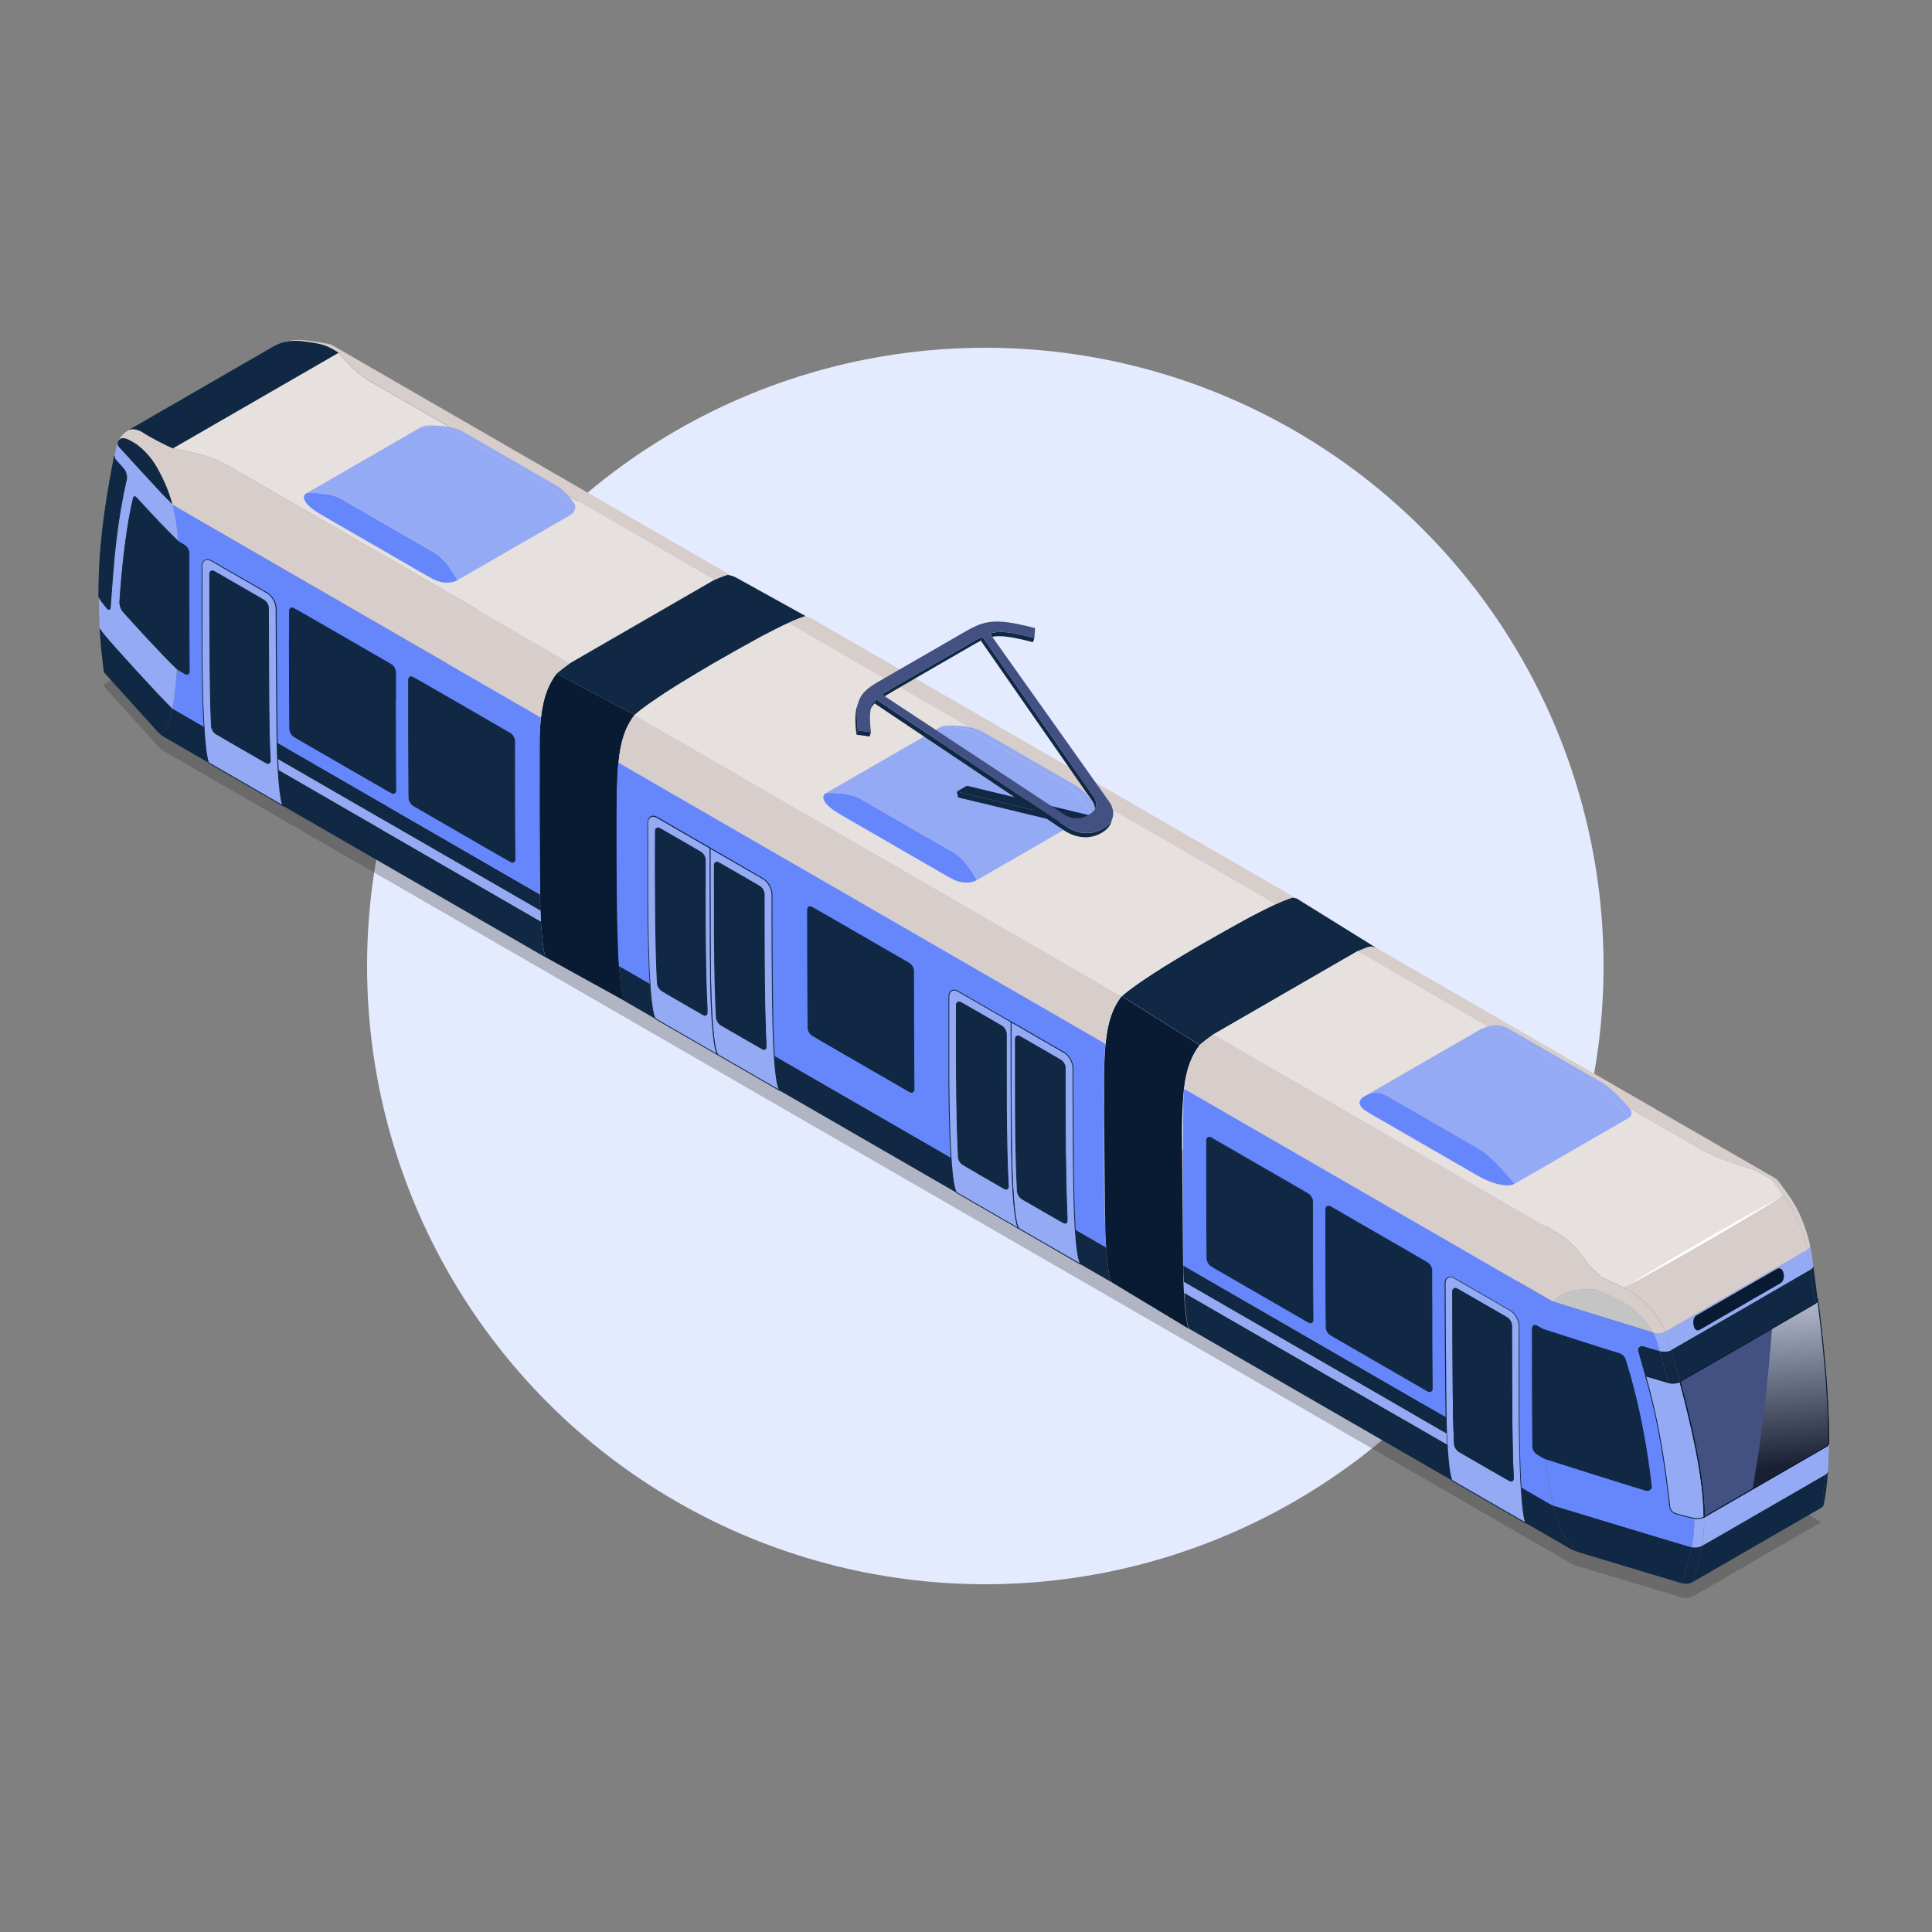 <svg width="214" height="214" viewBox="0 0 214 214" fill="none" xmlns="http://www.w3.org/2000/svg">
<rect x="0" y="0" width="214" height="214" fill="#808080" stroke="none"/>
<circle cx="109.14" cy="107" r="68.48" fill="#E5EBFF"/>
<g style="mix-blend-mode:multiply" opacity="0.3">
<path d="M201.717 168.601L201.646 168.562L27.211 66.826L20.617 70.636L20.538 70.588L13.856 74.446L11.49 75.81L11.458 75.826L11.498 75.85C11.498 75.85 11.498 75.881 11.498 75.897C11.498 75.897 11.521 76.008 11.608 76.134C11.655 76.189 17.272 82.421 17.556 82.713C17.737 82.902 17.911 83.06 18.124 83.186C19.796 84.148 21.469 85.119 23.141 86.081L169.02 170.281C170.693 171.244 172.365 172.214 174.037 173.176C174.274 173.318 174.582 173.413 174.85 173.5C175.362 173.665 186.154 176.908 186.248 176.931C186.643 177.042 187.163 177.018 187.518 176.813L201.741 168.601H201.717Z" fill="#353535"/>
</g>
<path d="M152.384 104.966C151.887 105.116 150.64 105.234 150.333 105.384C150.333 105.384 134.398 114.582 134.359 114.605C134.209 114.7 133.42 115.284 132.884 115.749L124.238 110.338C124.719 109.92 125.358 109.446 125.902 109.06C125.981 109.005 127.22 108.16 127.496 107.979C127.985 107.664 128.466 107.356 128.955 107.048C129.563 106.67 132.237 105.06 132.97 104.634C133.215 104.492 137.964 101.826 138.445 101.566C138.752 101.408 140.456 100.54 140.638 100.454C140.78 100.383 141.687 99.972 141.726 99.957C142.176 99.759 142.72 99.538 143.202 99.404L143.604 99.507L152.399 104.966H152.384Z" fill="#102844"/>
<path d="M131.661 147.176L123.165 142.049C122.992 141.812 122.913 141.481 122.85 141.142C122.605 139.864 122.503 137.986 122.439 136.598C122.4 135.738 122.266 120.553 122.282 119.441C122.29 118.66 122.313 117.879 122.353 117.082C122.479 114.637 122.755 112.255 124.23 110.346L132.876 115.757C131.409 117.666 131.125 120.009 130.998 122.415C130.959 123.204 130.935 123.977 130.927 124.75C130.912 125.846 131.038 140.834 131.069 141.686C131.117 142.901 131.251 146.048 131.653 147.192L131.661 147.176Z" fill="#091B32"/>
<path d="M79.109 64.246L63.151 73.46C56.824 69.807 31.526 55.198 25.2 51.546C23.378 50.497 21.24 50.031 19.149 49.668L37.49 39.074C38.626 40.376 39.43 41.338 41.15 42.332C47.476 45.984 72.774 60.594 79.101 64.246H79.109Z" fill="#E6E0DE"/>
<path d="M80.6 63.67C80.963 63.725 81.31 63.844 81.625 64.025L89.245 68.246C88.764 68.388 88.236 68.6 87.77 68.805C87.731 68.821 86.824 69.239 86.682 69.302C86.5 69.389 84.796 70.257 84.489 70.415C83.999 70.675 79.259 73.341 79.014 73.483C78.281 73.909 75.606 75.519 74.999 75.897C74.51 76.205 74.029 76.513 73.54 76.828C73.263 77.009 72.025 77.853 71.946 77.909C71.402 78.295 70.763 78.776 70.282 79.187L61.636 74.611C62.188 74.138 62.985 73.554 63.119 73.468C63.158 73.444 79.085 64.246 79.093 64.246C79.409 64.088 80.095 63.82 80.592 63.67H80.6Z" fill="#102844"/>
<path d="M69.233 110.89L60.429 106.031C60.027 104.895 59.893 101.731 59.845 100.532C59.814 99.68 59.688 84.701 59.703 83.596C59.735 81.608 59.806 79.124 60.342 77.246C60.642 76.213 61.068 75.361 61.652 74.611L70.297 79.187C68.814 81.111 68.538 83.501 68.42 85.923C68.381 86.72 68.365 87.501 68.349 88.282C68.333 89.394 68.467 104.579 68.507 105.439C68.57 106.827 68.672 108.705 68.917 109.983C68.98 110.33 69.059 110.661 69.233 110.89Z" fill="#091B32"/>
<path d="M30.816 85.276C40.519 90.877 50.222 96.478 59.924 102.087C59.94 102.386 59.956 102.639 59.964 102.765C60.019 103.57 60.153 105.305 60.429 106.046C50.727 100.446 41.024 94.845 31.321 89.244C31.053 88.511 30.895 86.759 30.808 85.284L30.816 85.276Z" fill="#102844"/>
<path d="M30.753 84.046C40.456 89.647 50.158 95.247 59.861 100.848C59.877 101.258 59.901 101.708 59.924 102.071C50.222 96.47 40.519 90.869 30.816 85.261C30.793 84.811 30.769 84.393 30.753 84.038V84.046Z" fill="#95AAF4"/>
<path d="M59.861 100.856C50.158 95.255 40.456 89.654 30.753 84.054C30.745 83.778 30.73 83.549 30.722 83.359C30.714 83.123 30.706 82.744 30.698 82.263C40.401 87.864 50.095 93.465 59.798 99.065H59.814C59.814 99.452 59.814 99.712 59.822 99.815C59.822 99.996 59.845 100.398 59.869 100.856H59.861Z" fill="#102844"/>
<path d="M33.624 37.82C32.544 37.654 31.439 37.765 30.493 38.262C31.534 37.71 32.757 37.552 33.908 37.702C34.745 37.804 35.573 37.938 36.417 38.096C36.527 38.12 36.63 38.151 36.733 38.207C36.874 38.285 37.009 38.356 37.143 38.435C37.143 38.435 37.143 38.435 37.151 38.435C51.815 46.9 66.472 55.364 81.136 63.828C80.986 63.741 80.813 63.686 80.615 63.654C80.166 63.788 79.637 63.994 79.211 64.183C79.18 64.199 79.148 64.215 79.117 64.23C72.79 60.578 47.492 45.969 41.166 42.316C39.446 41.322 38.634 40.36 37.505 39.059C37.364 38.972 37.222 38.885 37.087 38.798C36.449 38.396 35.739 38.136 34.989 38.009C34.539 37.931 34.09 37.867 33.632 37.804L33.624 37.82Z" fill="#D7CDCA"/>
<path d="M14.298 47.602C19.654 44.509 25.003 41.417 30.359 38.333C30.359 38.333 30.359 38.333 30.367 38.333C30.406 38.309 30.445 38.285 30.493 38.262C31.439 37.765 32.544 37.662 33.624 37.82C34.074 37.875 34.532 37.946 34.981 38.025C35.723 38.151 36.441 38.419 37.08 38.814C37.222 38.901 37.364 38.987 37.498 39.074L19.149 49.66C18.542 49.447 16.388 48.319 15.97 48.004C15.481 47.681 14.866 47.428 14.314 47.617L14.298 47.594V47.602Z" fill="#102844"/>
<path d="M23.449 63.244C23.504 63.228 23.52 63.228 23.591 63.244C23.654 63.26 23.677 63.268 23.741 63.307C25.571 64.364 27.401 65.421 29.231 66.478C29.507 66.636 29.736 67.031 29.736 67.362C29.736 67.82 29.767 79.068 29.822 81.214C29.846 82.153 29.886 83.296 29.933 84.219C29.933 84.353 29.909 84.448 29.846 84.503C29.814 84.535 29.791 84.543 29.744 84.559C29.688 84.567 29.672 84.567 29.609 84.559C29.546 84.543 29.523 84.535 29.459 84.496C23.575 81.096 23.953 81.317 23.922 81.301C23.63 81.103 23.441 80.741 23.425 80.465C23.378 79.581 23.354 78.824 23.33 77.932C23.236 74.761 23.228 64.246 23.228 63.607C23.228 63.473 23.267 63.378 23.338 63.307C23.378 63.276 23.401 63.26 23.449 63.252V63.244Z" fill="#102844"/>
<path d="M29.688 84.614C29.688 84.614 29.641 84.614 29.601 84.598C29.53 84.582 29.507 84.574 29.436 84.527L26.927 83.083C24.908 81.921 23.895 81.335 23.89 81.324C23.567 81.103 23.385 80.717 23.378 80.457C23.338 79.644 23.306 78.91 23.283 77.924C23.188 74.769 23.18 64.262 23.18 63.599C23.18 63.449 23.22 63.339 23.306 63.268C23.354 63.228 23.385 63.213 23.441 63.197C23.504 63.181 23.527 63.181 23.598 63.197C23.669 63.213 23.693 63.221 23.764 63.26L25.468 64.246C26.73 64.972 27.992 65.705 29.254 66.431C29.546 66.597 29.783 67.015 29.783 67.354C29.783 67.827 29.814 79.076 29.87 81.206C29.901 82.302 29.941 83.399 29.98 84.212C29.98 84.361 29.956 84.464 29.878 84.535C29.838 84.574 29.806 84.59 29.751 84.598C29.72 84.598 29.704 84.606 29.68 84.606L29.688 84.614ZM23.512 63.284C23.512 63.284 23.48 63.284 23.456 63.292C23.417 63.299 23.401 63.307 23.37 63.339C23.306 63.394 23.275 63.481 23.275 63.599C23.275 64.262 23.283 74.769 23.378 77.924C23.409 78.91 23.433 79.644 23.472 80.457C23.48 80.693 23.654 81.048 23.945 81.253C23.945 81.253 24.245 81.435 26.967 83.005L29.475 84.448C29.538 84.48 29.554 84.496 29.617 84.503C29.672 84.519 29.68 84.519 29.728 84.503C29.767 84.496 29.783 84.488 29.806 84.464C29.862 84.409 29.885 84.33 29.878 84.212C29.838 83.399 29.799 82.302 29.767 81.206C29.712 79.084 29.68 67.827 29.68 67.354C29.68 67.046 29.467 66.668 29.199 66.518C27.937 65.784 26.675 65.058 25.413 64.333L23.709 63.347C23.646 63.307 23.63 63.307 23.567 63.292C23.535 63.292 23.52 63.284 23.504 63.284H23.512Z" fill="#102844"/>
<path d="M14.314 47.625C14.866 47.436 15.481 47.68 15.97 48.012C16.388 48.319 18.542 49.455 19.149 49.668C21.24 50.039 23.378 50.497 25.2 51.546C31.526 55.198 56.824 69.807 63.151 73.46L63.056 73.523C62.59 73.862 62.086 74.24 61.652 74.619C60.555 76.055 60.121 77.711 59.916 79.494C21.902 57.533 19.252 56.018 19.102 55.9C19.102 55.9 19.102 55.892 19.102 55.884C19.102 55.884 19.102 55.884 19.102 55.876C18.731 54.504 18.187 53.179 17.382 51.767C16.83 50.788 16.089 49.937 15.189 49.258C15.189 49.258 15.189 49.258 15.181 49.25C14.117 48.564 13.501 48.272 13.138 48.84C13.351 48.39 13.659 47.996 14.101 47.736C14.172 47.696 14.243 47.649 14.314 47.609L14.33 47.633L14.314 47.625Z" fill="#D7CDCA"/>
<path d="M45.307 88.376C45.307 88.708 45.552 89.087 45.828 89.244C57.227 95.823 56.603 95.484 56.737 95.508C56.911 95.531 57.053 95.421 57.053 95.153C57.006 92.463 57.006 82.744 57.014 82.097C57.014 81.758 56.785 81.372 56.517 81.214C45.134 74.643 45.733 74.966 45.599 74.951C45.425 74.927 45.268 75.045 45.268 75.313C45.268 75.874 45.268 86.176 45.307 88.369V88.376ZM32.055 67.701C32.055 67.883 32.055 69.09 32.055 70.715C32.055 74.091 32.071 79.273 32.094 80.756C32.094 81.088 32.339 81.474 32.615 81.624C44.014 88.203 43.398 87.872 43.524 87.887C43.698 87.911 43.848 87.801 43.84 87.532C43.808 85.726 43.8 80.756 43.8 77.483C43.8 75.881 43.8 74.69 43.8 74.477C43.8 74.138 43.572 73.751 43.303 73.594C31.913 67.015 32.528 67.346 32.386 67.33C32.212 67.307 32.055 67.425 32.055 67.693V67.701ZM19.102 55.9C19.252 56.019 21.91 57.541 59.916 79.486C59.869 79.897 59.837 80.315 59.806 80.741C59.782 81.056 59.782 95.476 59.806 99.065H59.79C50.087 93.465 40.393 87.864 30.69 82.263C30.627 78.453 30.572 68.009 30.58 67.449C30.58 66.794 30.138 66.005 29.586 65.682C22.754 61.737 23.354 62.069 23.18 62.014C22.691 61.864 22.384 62.195 22.384 62.708C22.384 63.347 22.384 70.257 22.384 71.756C22.392 73.057 22.407 77.254 22.605 80.543C18.96 78.437 19.197 78.587 19.094 78.484C19.339 77.207 19.497 75.629 19.599 74.091C19.686 74.177 19.694 74.17 20.459 74.611C20.522 74.651 20.553 74.659 20.609 74.674C20.672 74.69 20.688 74.69 20.743 74.674C20.79 74.667 20.814 74.651 20.853 74.619C20.924 74.556 20.956 74.462 20.956 74.327C20.916 72.134 20.909 61.832 20.916 61.272C20.916 60.98 20.743 60.617 20.459 60.412C20.427 60.389 20.412 60.381 19.875 60.073C19.804 60.034 19.765 60.002 19.709 59.955C19.615 58.487 19.425 57.17 19.078 55.892L19.102 55.9Z" fill="#6687FC"/>
<path d="M17.54 81.127C17.674 81.174 17.745 81.23 17.879 81.19C18.077 81.135 18.234 80.946 18.353 80.78C18.668 80.299 18.913 79.478 19.102 78.477C19.205 78.579 18.96 78.429 22.612 80.535C22.723 82.326 22.881 83.849 23.117 84.488C21.445 83.525 19.773 82.555 18.1 81.593C17.887 81.466 17.714 81.308 17.532 81.119L17.54 81.127Z" fill="#102844"/>
<path d="M15.182 49.258C16.073 49.937 16.822 50.788 17.375 51.767C18.179 53.179 18.724 54.504 19.094 55.877C18.936 55.719 18.108 54.875 17.84 54.599C17.248 53.975 13.273 49.637 13.17 49.511C13.044 49.369 12.989 49.195 13.036 49.037C13.06 48.966 13.091 48.903 13.123 48.832C13.486 48.272 14.109 48.564 15.166 49.242C15.166 49.242 15.166 49.242 15.174 49.25L15.182 49.258Z" fill="#102844"/>
<path d="M11.095 69.634C11.261 69.894 11.513 70.21 11.719 70.454C12.776 71.724 17.256 76.662 19.102 78.484C18.913 79.486 18.668 80.299 18.353 80.788C18.242 80.962 18.076 81.151 17.879 81.198C17.745 81.237 17.674 81.182 17.54 81.135C17.256 80.835 11.64 74.611 11.592 74.556C11.505 74.43 11.482 74.32 11.482 74.32C11.34 73.105 11.222 72.269 11.095 70.549C11.072 70.186 11.048 69.815 11.024 69.445C11.024 69.508 11.048 69.571 11.095 69.634Z" fill="#102844"/>
<path d="M11.001 66.21C11.206 66.581 11.608 67.054 11.876 67.378C12.05 67.583 12.192 67.52 12.216 67.236C12.271 66.289 12.571 62.503 12.657 61.635C12.965 58.519 13.32 56.397 13.588 55.025C13.833 53.802 14.006 53.179 14.022 52.989C14.046 52.737 13.975 52.453 13.872 52.224C13.754 51.956 13.762 52.011 12.791 50.923C12.689 50.804 12.657 50.678 12.673 50.568C12.72 50.307 12.776 50.055 12.823 49.795C12.87 49.534 12.941 49.282 13.036 49.037C12.981 49.203 13.036 49.369 13.17 49.519C13.28 49.637 17.248 53.983 17.84 54.606C18.108 54.883 18.936 55.727 19.094 55.884C19.094 55.884 19.094 55.884 19.094 55.892C19.094 55.892 19.086 55.892 19.094 55.908C19.441 57.186 19.623 58.503 19.725 59.971C19.694 59.939 19.654 59.907 19.607 59.86C17.611 57.951 15.126 55.127 15 55.056C14.874 54.985 14.795 55.056 14.764 55.182C14.022 58.361 13.604 62.116 13.351 65.358C13.241 66.833 13.249 66.739 13.265 66.881C13.288 67.141 13.422 67.528 13.596 67.725C15.158 69.476 17.903 72.481 19.599 74.099C19.497 75.637 19.339 77.215 19.094 78.492C17.248 76.67 12.768 71.724 11.711 70.462C11.514 70.218 11.261 69.91 11.088 69.642C11.048 69.579 11.024 69.516 11.017 69.452H11.032C10.977 68.332 10.946 67.18 10.946 66.037C10.946 66.1 10.961 66.163 11.001 66.218V66.21Z" fill="#95AAF4"/>
<path d="M23.33 77.924C23.354 78.816 23.385 79.573 23.425 80.457C23.441 80.725 23.63 81.088 23.922 81.293C23.953 81.316 23.575 81.096 29.459 84.487C29.523 84.527 29.546 84.535 29.609 84.551C29.672 84.566 29.688 84.566 29.743 84.551C29.791 84.543 29.814 84.527 29.846 84.495C29.909 84.432 29.941 84.338 29.933 84.211C29.885 83.288 29.846 82.145 29.822 81.206C29.767 79.06 29.735 67.811 29.735 67.354C29.735 67.023 29.507 66.636 29.231 66.471C27.401 65.413 25.57 64.356 23.74 63.299C23.669 63.26 23.654 63.252 23.59 63.236C23.527 63.221 23.512 63.221 23.448 63.236C23.401 63.244 23.378 63.26 23.338 63.291C23.267 63.355 23.228 63.457 23.228 63.591C23.228 64.23 23.228 74.745 23.33 77.916V77.924ZM23.188 62.006C23.362 62.061 22.762 61.73 29.593 65.674C30.146 65.997 30.595 66.786 30.587 67.441C30.587 68.009 30.635 78.445 30.698 82.255C30.706 82.744 30.714 83.123 30.722 83.352C30.722 83.533 30.737 83.77 30.753 84.046C30.769 84.401 30.785 84.827 30.816 85.269C30.903 86.736 31.053 88.495 31.329 89.221C28.592 87.643 25.862 86.065 23.125 84.487C22.881 83.841 22.723 82.318 22.62 80.535C22.423 77.246 22.407 73.057 22.399 71.748C22.392 70.249 22.392 63.339 22.399 62.7C22.399 62.179 22.715 61.856 23.196 62.006H23.188Z" fill="#95AAF4"/>
<path d="M31.416 89.339L31.297 89.276C28.56 87.698 25.831 86.12 23.093 84.543H23.078V84.519C22.865 83.943 22.691 82.602 22.565 80.551C22.376 77.435 22.352 73.475 22.344 71.992V71.764C22.336 70.336 22.328 63.378 22.344 62.716C22.344 62.416 22.447 62.171 22.628 62.045C22.786 61.935 22.983 61.911 23.204 61.974C23.212 61.974 23.22 61.974 23.228 61.974C23.28 61.985 24.074 62.434 25.61 63.323C26.525 63.852 27.819 64.601 29.625 65.642C30.193 65.974 30.651 66.778 30.643 67.449C30.643 67.938 30.682 78.398 30.753 82.263C30.761 82.776 30.769 83.131 30.777 83.359C30.777 83.541 30.793 83.778 30.808 84.046C30.824 84.487 30.848 84.89 30.871 85.269C30.99 87.296 31.163 88.621 31.376 89.213L31.424 89.339H31.416ZM23.157 84.464C25.847 86.018 28.544 87.572 31.234 89.126C31.037 88.479 30.871 87.185 30.761 85.276C30.737 84.898 30.722 84.495 30.698 84.054C30.69 83.778 30.674 83.549 30.666 83.359C30.659 83.131 30.651 82.768 30.643 82.255C30.58 78.39 30.524 67.93 30.532 67.441C30.532 66.802 30.098 66.029 29.562 65.721C27.756 64.68 26.47 63.931 25.547 63.402C23.346 62.132 23.259 62.077 23.196 62.069C23.188 62.069 23.18 62.069 23.165 62.061C22.967 61.998 22.802 62.022 22.668 62.116C22.51 62.227 22.423 62.44 22.423 62.716C22.423 63.378 22.423 70.336 22.423 71.764V71.992C22.431 73.483 22.455 77.435 22.644 80.551C22.762 82.579 22.936 83.896 23.141 84.48L23.157 84.464ZM29.688 84.614C29.688 84.614 29.641 84.614 29.601 84.598C29.53 84.582 29.507 84.574 29.436 84.527L26.927 83.083C24.908 81.921 23.895 81.335 23.89 81.324C23.567 81.103 23.385 80.717 23.378 80.457C23.338 79.644 23.306 78.91 23.283 77.924C23.188 74.769 23.18 64.262 23.18 63.599C23.18 63.449 23.22 63.339 23.306 63.268C23.354 63.228 23.385 63.213 23.441 63.197C23.504 63.181 23.527 63.181 23.598 63.197C23.669 63.213 23.693 63.221 23.764 63.26L25.468 64.246C26.73 64.972 27.992 65.705 29.254 66.431C29.546 66.597 29.783 67.015 29.783 67.354C29.783 67.827 29.814 79.076 29.87 81.206C29.901 82.302 29.941 83.399 29.98 84.212C29.98 84.361 29.956 84.464 29.878 84.535C29.838 84.574 29.806 84.59 29.751 84.598C29.72 84.598 29.704 84.606 29.68 84.606L29.688 84.614ZM23.512 63.284C23.512 63.284 23.48 63.284 23.456 63.291C23.417 63.299 23.401 63.307 23.37 63.339C23.306 63.394 23.275 63.481 23.275 63.599C23.275 64.262 23.283 74.769 23.378 77.924C23.409 78.91 23.433 79.644 23.472 80.457C23.48 80.693 23.654 81.048 23.945 81.253C23.945 81.253 24.245 81.435 26.967 83.004L29.475 84.448C29.538 84.48 29.554 84.495 29.617 84.503C29.672 84.519 29.68 84.519 29.728 84.503C29.767 84.495 29.783 84.487 29.806 84.464C29.862 84.409 29.885 84.33 29.878 84.212C29.838 83.399 29.799 82.302 29.767 81.206C29.712 79.084 29.68 67.827 29.68 67.354C29.68 67.046 29.467 66.668 29.199 66.518C27.937 65.784 26.675 65.058 25.413 64.333L23.709 63.347C23.646 63.307 23.63 63.307 23.567 63.291C23.535 63.291 23.52 63.284 23.504 63.284H23.512Z" fill="#102844"/>
<path d="M45.599 74.958C45.733 74.974 45.134 74.651 56.517 81.222C56.785 81.38 57.021 81.766 57.014 82.105C57.006 82.744 57.006 92.471 57.053 95.16C57.053 95.429 56.911 95.539 56.737 95.516C56.603 95.5 57.219 95.831 45.828 89.252C45.552 89.094 45.315 88.708 45.307 88.384C45.268 86.192 45.26 75.889 45.268 75.329C45.268 75.061 45.425 74.943 45.599 74.966V74.958Z" fill="#102844"/>
<path d="M56.777 95.563C56.777 95.563 56.745 95.563 56.721 95.563C56.721 95.563 56.721 95.563 56.714 95.563C56.661 95.563 55.223 94.745 52.399 93.109C50.845 92.21 48.715 90.98 45.796 89.292C45.496 89.118 45.26 88.716 45.252 88.384C45.212 86.247 45.205 75.937 45.212 75.329C45.212 75.14 45.283 75.045 45.346 74.99C45.417 74.927 45.504 74.903 45.599 74.919C45.599 74.919 45.599 74.919 45.607 74.919C45.659 74.919 47.1 75.737 49.93 77.372C51.484 78.272 53.614 79.502 56.524 81.182C56.824 81.356 57.053 81.758 57.045 82.105C57.037 82.831 57.037 92.486 57.084 95.153C57.084 95.342 57.021 95.437 56.966 95.484C56.911 95.531 56.848 95.555 56.769 95.555L56.777 95.563ZM45.559 75.006C45.504 75.006 45.449 75.022 45.41 75.061C45.346 75.116 45.315 75.211 45.315 75.329C45.307 75.937 45.315 86.247 45.354 88.384C45.354 88.684 45.583 89.063 45.851 89.213C48.77 90.901 50.9 92.131 52.454 93.031C56.351 95.287 56.674 95.468 56.721 95.468C56.721 95.468 56.737 95.468 56.745 95.468C56.816 95.476 56.871 95.468 56.919 95.421C56.974 95.366 57.005 95.279 57.005 95.16C56.958 92.494 56.958 82.831 56.966 82.105C56.966 81.798 56.761 81.419 56.493 81.261C53.582 79.581 51.452 78.35 49.898 77.451C45.993 75.195 45.67 75.006 45.623 75.006C45.623 75.006 45.607 75.006 45.599 75.006C45.583 75.006 45.575 75.006 45.567 75.006H45.559Z" fill="#102844"/>
<path d="M43.84 87.532C43.84 87.793 43.698 87.911 43.524 87.887C43.39 87.872 44.005 88.203 32.615 81.624C32.347 81.466 32.102 81.088 32.094 80.756C32.071 79.273 32.055 74.099 32.055 70.715C35.967 72.971 39.872 75.227 43.785 77.491H43.793C43.793 80.756 43.8 85.734 43.832 87.54L43.84 87.532Z" fill="#102844"/>
<path d="M43.572 87.935C43.572 87.935 43.54 87.935 43.517 87.935C43.464 87.935 42.028 87.12 39.209 85.489C37.648 84.59 35.518 83.352 32.591 81.663C32.291 81.49 32.055 81.088 32.047 80.748C32.023 79.25 32.007 73.925 32.007 70.707V70.628L32.078 70.667C34.689 72.174 37.3 73.68 39.911 75.187L43.8 77.427H43.848V77.475C43.848 81.032 43.864 85.797 43.887 87.517C43.887 87.698 43.824 87.801 43.769 87.848C43.714 87.895 43.643 87.919 43.572 87.919V87.935ZM32.102 70.793C32.102 74.012 32.118 79.265 32.142 80.748C32.142 81.056 32.37 81.427 32.639 81.577C35.565 83.265 37.703 84.503 39.257 85.403C43.146 87.651 43.461 87.832 43.509 87.832C43.509 87.832 43.524 87.832 43.532 87.832C43.603 87.84 43.658 87.832 43.706 87.785C43.761 87.73 43.793 87.643 43.793 87.525C43.761 85.805 43.753 81.064 43.753 77.514L39.872 75.274C37.285 73.783 34.697 72.284 32.11 70.793H32.102Z" fill="#102844"/>
<path d="M32.394 67.338C32.528 67.354 31.921 67.023 43.311 73.602C43.58 73.759 43.808 74.146 43.808 74.485C43.808 74.698 43.808 75.889 43.808 77.49H43.8C39.888 75.234 35.983 72.978 32.071 70.714C32.071 69.089 32.071 67.882 32.071 67.701C32.071 67.433 32.228 67.315 32.402 67.338H32.394Z" fill="#102844"/>
<path d="M43.848 77.53H43.777L39.872 75.274C37.261 73.767 34.65 72.261 32.039 70.754L32.015 70.738V70.715C32.015 69.129 32.015 67.89 32.015 67.701C32.015 67.512 32.086 67.417 32.149 67.362C32.22 67.299 32.307 67.275 32.41 67.291C32.41 67.291 32.41 67.291 32.418 67.291C32.47 67.291 33.919 68.114 36.764 69.76C38.318 70.659 40.44 71.882 43.343 73.562C43.643 73.736 43.864 74.138 43.864 74.485C43.864 74.698 43.864 75.905 43.864 77.491V77.538L43.848 77.53ZM32.102 70.683C34.705 72.19 37.308 73.688 39.912 75.195L43.745 77.412C43.745 75.858 43.745 74.69 43.745 74.477C43.745 74.17 43.54 73.791 43.272 73.633C40.369 71.961 38.247 70.73 36.693 69.831C32.773 67.567 32.449 67.378 32.394 67.378C32.394 67.378 32.378 67.378 32.37 67.378C32.299 67.37 32.236 67.386 32.189 67.425C32.126 67.48 32.094 67.575 32.094 67.693C32.094 67.875 32.094 69.129 32.094 70.675L32.102 70.683Z" fill="#102844"/>
<path d="M12.665 50.56C12.649 50.678 12.681 50.804 12.784 50.923C13.754 52.019 13.746 51.964 13.864 52.224C13.967 52.453 14.038 52.737 14.014 52.989C13.99 53.179 13.817 53.802 13.58 55.025C13.328 54.741 12.484 53.794 12.287 53.565C12.192 53.455 12.152 53.329 12.168 53.218C12.326 52.343 12.492 51.459 12.665 50.56Z" fill="#102844"/>
<path d="M13.612 55.135L13.549 55.064C13.28 54.764 12.444 53.825 12.255 53.605C12.152 53.486 12.105 53.352 12.129 53.218C12.279 52.358 12.444 51.491 12.626 50.552V50.497L12.728 50.528V50.568C12.705 50.678 12.744 50.788 12.831 50.891C13.083 51.175 13.265 51.38 13.407 51.538C13.801 51.98 13.825 52.003 13.919 52.208C14.038 52.477 14.093 52.769 14.077 52.997C14.069 53.084 14.03 53.242 13.967 53.51C13.888 53.841 13.777 54.346 13.635 55.032L13.62 55.127L13.612 55.135ZM12.665 50.82C12.499 51.664 12.357 52.453 12.216 53.226C12.2 53.329 12.239 53.439 12.326 53.534C12.499 53.739 13.233 54.567 13.556 54.922C13.683 54.275 13.793 53.802 13.864 53.486C13.919 53.234 13.959 53.06 13.967 52.981C13.99 52.761 13.935 52.492 13.817 52.24C13.73 52.051 13.714 52.035 13.32 51.593C13.178 51.435 12.996 51.23 12.744 50.946C12.705 50.907 12.681 50.859 12.657 50.812L12.665 50.82Z" fill="#102844"/>
<path d="M20.924 61.272C20.924 60.98 20.751 60.617 20.467 60.412C20.435 60.389 20.419 60.381 19.883 60.073C19.812 60.034 19.773 60.002 19.717 59.955C19.686 59.923 19.646 59.892 19.599 59.844C17.603 57.935 15.118 55.111 14.992 55.04C14.866 54.969 14.787 55.04 14.755 55.167C14.014 58.346 13.596 62.1 13.343 65.343C13.233 66.818 13.241 66.723 13.257 66.865C13.28 67.125 13.414 67.512 13.588 67.709C15.15 69.46 17.895 72.466 19.591 74.083C19.678 74.17 19.686 74.162 20.451 74.603C20.514 74.643 20.546 74.651 20.601 74.667C20.664 74.682 20.68 74.682 20.735 74.667C20.782 74.659 20.806 74.643 20.845 74.611C20.916 74.548 20.948 74.454 20.948 74.32C20.908 72.127 20.901 61.824 20.908 61.264L20.924 61.272Z" fill="#102844"/>
<path d="M20.695 74.73C20.695 74.73 20.648 74.73 20.617 74.722C20.553 74.706 20.514 74.69 20.451 74.651L20.104 74.446C19.678 74.201 19.662 74.193 19.583 74.122C17.682 72.3 14.503 68.782 13.58 67.74C13.391 67.528 13.257 67.133 13.233 66.873V66.841C13.217 66.739 13.217 66.707 13.32 65.343C13.635 61.24 14.109 57.817 14.732 55.159C14.756 55.064 14.795 55.001 14.858 54.977C14.898 54.961 14.961 54.953 15.04 55.001C15.087 55.025 15.3 55.261 15.82 55.829C16.751 56.839 18.305 58.527 19.646 59.813L19.678 59.844C19.678 59.844 19.741 59.9 19.765 59.923C19.812 59.971 19.851 60.002 19.922 60.041C20.459 60.349 20.475 60.357 20.506 60.381C20.782 60.578 20.987 60.957 20.98 61.28C20.972 61.895 20.98 72.229 21.019 74.327C21.019 74.477 20.98 74.588 20.901 74.659C20.861 74.698 20.83 74.714 20.774 74.722C20.743 74.722 20.719 74.73 20.703 74.73H20.695ZM14.913 55.064C14.913 55.064 14.898 55.064 14.89 55.064C14.858 55.08 14.834 55.119 14.819 55.182C14.195 57.833 13.722 61.256 13.407 65.358C13.304 66.707 13.304 66.739 13.312 66.841V66.873C13.336 67.117 13.462 67.488 13.635 67.685C14.558 68.719 17.737 72.245 19.638 74.059C19.709 74.122 19.725 74.13 20.143 74.375L20.498 74.58C20.553 74.611 20.585 74.627 20.64 74.635C20.695 74.651 20.711 74.643 20.759 74.635C20.798 74.627 20.814 74.619 20.845 74.588C20.909 74.532 20.932 74.454 20.932 74.327C20.893 72.221 20.885 61.887 20.893 61.272C20.893 60.98 20.711 60.633 20.459 60.452C20.427 60.428 20.412 60.42 19.883 60.112C19.812 60.073 19.765 60.034 19.709 59.986C19.686 59.963 19.654 59.939 19.623 59.907L19.591 59.876C18.242 58.582 16.688 56.894 15.757 55.892C15.355 55.458 15.04 55.111 14.992 55.08C14.969 55.064 14.945 55.056 14.921 55.056L14.913 55.064Z" fill="#102844"/>
<path d="M12.176 53.226C12.16 53.337 12.2 53.463 12.294 53.573C12.492 53.794 13.328 54.748 13.588 55.032C13.32 56.405 12.965 58.527 12.657 61.643C12.571 62.511 12.279 66.297 12.216 67.244C12.2 67.52 12.05 67.583 11.876 67.386C11.6 67.062 11.206 66.589 11.001 66.218C10.969 66.155 10.946 66.1 10.946 66.037C10.946 65.272 10.961 64.506 10.985 63.765C11.111 60.081 11.561 56.721 12.168 53.242L12.176 53.226Z" fill="#102844"/>
<path d="M12.058 67.543C12.002 67.543 11.924 67.512 11.837 67.409C11.513 67.023 11.151 66.589 10.953 66.234C10.914 66.163 10.898 66.1 10.898 66.029C10.898 65.279 10.914 64.514 10.938 63.757C11.048 60.475 11.419 57.233 12.129 53.226L12.223 53.242C12.208 53.344 12.247 53.463 12.334 53.557C12.523 53.778 13.359 54.717 13.627 55.017L13.643 55.032V55.056C13.273 56.918 12.957 59.142 12.705 61.659C12.618 62.542 12.326 66.329 12.263 67.251C12.255 67.409 12.2 67.52 12.113 67.543C12.097 67.543 12.081 67.543 12.066 67.543H12.058ZM12.176 53.486C11.498 57.375 11.143 60.546 11.032 63.749C11.009 64.506 10.993 65.272 10.993 66.013C10.993 66.068 11.009 66.124 11.04 66.179C11.237 66.526 11.592 66.96 11.916 67.338C11.979 67.417 12.042 67.449 12.081 67.441C12.129 67.425 12.16 67.346 12.168 67.228C12.223 66.305 12.515 62.511 12.61 61.627C12.862 59.111 13.17 56.894 13.541 55.032C13.257 54.717 12.452 53.81 12.263 53.589C12.231 53.549 12.208 53.51 12.184 53.471L12.176 53.486Z" fill="#102844"/>
<path d="M202.561 159.806C202.561 160.137 202.561 160.468 202.561 160.8C202.546 161.604 202.522 162.314 202.483 162.961C202.467 163.127 202.348 163.269 202.167 163.371C202.214 162.653 202.238 161.864 202.246 160.965C202.246 160.729 202.246 160.484 202.246 160.239C202.443 160.121 202.404 160.129 202.435 160.097C202.506 160.019 202.554 159.916 202.554 159.813L202.561 159.806Z" fill="#95AAF4"/>
<path d="M202.254 160.239C202.254 160.484 202.254 160.721 202.254 160.965C202.246 161.864 202.214 162.661 202.175 163.371C191.644 169.453 189.183 170.889 188.536 171.244C188.662 170.439 188.733 169.619 188.757 168.759C188.757 168.522 188.765 168.278 188.765 168.041C199.374 161.92 201.709 160.579 202.262 160.239H202.254Z" fill="#95AAF4"/>
<path d="M201.71 167.023C201.915 165.903 202.072 164.783 202.159 163.371C202.333 163.269 202.459 163.127 202.475 162.961C202.388 164.381 202.23 165.501 202.017 166.645C201.994 166.787 201.883 166.929 201.71 167.023Z" fill="#102844"/>
<path d="M202.167 163.371C202.08 164.783 201.923 165.903 201.717 167.023L187.495 175.235C187.968 173.902 188.315 172.593 188.528 171.236C189.175 170.881 191.636 169.445 202.167 163.363V163.371Z" fill="#102844"/>
<path d="M202.569 159.806C202.569 159.908 202.522 160.011 202.451 160.09C202.42 160.121 202.451 160.113 202.262 160.232C201.82 160.5 200.227 161.415 194.121 164.941C192.622 165.809 190.855 166.826 188.765 168.033C188.757 165.414 188.299 162.622 187.771 160.058C187.313 157.794 186.722 155.404 186.099 153.045C189.498 151.089 192.89 149.133 196.282 147.168C197.868 146.253 199.453 145.33 201.039 144.415C201.252 144.289 201.37 144.108 201.347 143.918C202.009 149.164 202.569 154.718 202.577 159.798L202.569 159.806Z" fill="#425082"/>
<path d="M188.71 168.12V168.041C188.694 165.193 188.142 162.133 187.716 160.074C187.29 157.999 186.73 155.641 186.043 153.061L186.028 152.998H186.075C189.491 151.034 192.914 149.062 196.251 147.129C197.836 146.214 199.422 145.299 201 144.376H201.008C201.205 144.258 201.315 144.092 201.292 143.926V143.871H201.378V143.911C201.954 148.423 202.609 154.307 202.609 159.798V159.845C202.593 159.94 202.554 160.034 202.475 160.121C202.475 160.121 202.475 160.129 202.467 160.137C202.451 160.161 202.427 160.184 202.278 160.279C201.938 160.484 200.944 161.06 197.647 162.961L194.137 164.988C193.269 165.493 192.307 166.045 191.242 166.661L188.71 168.12ZM186.146 153.069C186.832 155.641 187.392 157.991 187.81 160.05C188.228 162.093 188.781 165.122 188.804 167.954L191.194 166.574C192.259 165.958 193.214 165.406 194.089 164.901L197.6 162.874C200.897 160.973 201.891 160.405 202.222 160.192C202.372 160.105 202.38 160.09 202.388 160.074C202.388 160.074 202.396 160.058 202.404 160.05C202.475 159.971 202.514 159.884 202.514 159.798V159.75C202.514 154.386 201.883 148.651 201.323 144.195C201.268 144.289 201.181 144.376 201.055 144.447H201.047C199.461 145.37 197.876 146.285 196.29 147.208C192.961 149.133 189.546 151.105 186.138 153.061L186.146 153.069Z" fill="#102844"/>
<path d="M200.842 140.156C201.008 141.386 201.173 142.648 201.339 143.926C201.363 144.116 201.244 144.297 201.031 144.423C200.874 143.145 200.7 141.883 200.534 140.645C200.747 140.519 200.866 140.345 200.842 140.156Z" fill="#102844"/>
<path d="M200.487 137.907C200.574 138.31 200.645 138.704 200.7 139.106C200.747 139.454 200.794 139.801 200.842 140.156C200.865 140.337 200.747 140.519 200.534 140.645C200.479 140.242 200.424 139.84 200.368 139.438C200.321 139.106 200.258 138.775 200.187 138.436C200.408 138.31 200.534 138.12 200.487 137.907Z" fill="#95AAF4"/>
<path d="M187.637 146.924C187.716 147.318 188.023 147.445 188.284 147.295C191.258 145.575 194.239 143.855 197.213 142.136C197.505 141.97 197.655 141.528 197.584 141.181C197.545 140.992 197.529 140.889 197.466 140.755C197.347 140.534 197.095 140.408 196.85 140.55C193.877 142.27 190.895 143.989 187.921 145.709C187.692 145.843 187.582 146.143 187.574 146.411C187.566 146.593 187.605 146.711 187.645 146.932L187.637 146.924ZM200.369 139.438C200.424 139.84 200.479 140.235 200.534 140.645C195.415 143.619 190.272 146.585 185.12 149.543C185.01 149.164 184.907 148.793 184.797 148.431C184.71 148.123 184.6 147.815 184.474 147.508C189.704 144.479 194.949 141.457 200.187 138.436C200.258 138.775 200.321 139.114 200.369 139.438Z" fill="#95AAF4"/>
<path d="M196.842 140.55C197.087 140.408 197.339 140.534 197.458 140.755C197.521 140.881 197.537 140.984 197.576 141.181C197.647 141.528 197.505 141.97 197.205 142.136C194.231 143.855 191.25 145.575 188.276 147.295C188.015 147.445 187.708 147.318 187.629 146.924C187.582 146.711 187.542 146.585 187.558 146.403C187.566 146.135 187.676 145.835 187.905 145.701C190.879 143.982 193.861 142.262 196.835 140.542L196.842 140.55Z" fill="#091B32"/>
<path d="M197.544 132.441C197.387 132.536 180.056 142.538 179.89 142.633C179.133 142.262 178.171 141.82 177.405 141.481C176.948 141.039 176.49 140.621 176.025 140.211C174.952 138.602 174.053 137.466 172.365 136.48C166.038 132.827 140.74 118.218 134.414 114.566L150.372 105.352C156.699 109.005 181.996 123.614 188.323 127.266C190.177 128.339 192.236 128.915 194.373 129.617C194.981 129.94 195.588 130.279 196.203 130.627C196.582 131.116 197.126 131.833 197.552 132.433L197.544 132.441Z" fill="#E6E0DE"/>
<path d="M187.66 168.183C187.787 168.207 187.897 168.215 187.984 168.215C188.236 168.215 188.536 168.159 188.757 168.033C188.757 168.278 188.757 168.514 188.749 168.751C188.725 169.611 188.646 170.431 188.528 171.236C188.276 171.37 188.299 171.346 188.221 171.362C187.952 171.433 187.66 171.441 187.376 171.386C187.526 170.573 187.621 169.745 187.653 168.885C187.653 168.656 187.66 168.42 187.66 168.183Z" fill="#95AAF4"/>
<path d="M186.225 175.354C186.548 174.478 186.682 174.083 186.809 173.657C187.037 172.908 187.235 172.151 187.376 171.386C187.66 171.449 187.952 171.433 188.221 171.362C188.292 171.346 188.276 171.362 188.528 171.236C188.315 172.593 187.968 173.894 187.495 175.235C187.14 175.44 186.627 175.464 186.225 175.354Z" fill="#102844"/>
<path d="M185.12 149.543C190.271 146.585 195.415 143.619 200.534 140.645C200.7 141.875 200.873 143.137 201.031 144.423C196.061 147.303 191.084 150.182 186.091 153.045C185.775 151.862 185.452 150.687 185.12 149.543Z" fill="#102844"/>
<path d="M183.827 149.645C184.008 149.693 184.048 149.701 184.134 149.708C184.442 149.74 184.836 149.709 185.12 149.543C185.444 150.687 185.775 151.862 186.091 153.045C185.815 153.203 185.42 153.25 185.12 153.219C185.042 153.211 184.994 153.211 184.813 153.156C184.489 151.965 184.158 150.789 183.835 149.645H183.827Z" fill="#102844"/>
<path d="M182.091 149.133C183.148 149.448 183.598 149.582 183.827 149.645C184.15 150.781 184.482 151.957 184.805 153.156C184.521 153.077 183.992 152.919 182.375 152.438L182.21 152.367C181.752 150.758 181.445 149.716 181.437 149.637C181.437 149.59 181.421 149.511 181.429 149.456C181.46 149.204 181.713 149.022 182.091 149.133Z" fill="#102844"/>
<path d="M183.085 147.587C183.196 147.618 183.259 147.642 183.275 147.642C183.661 147.713 184.142 147.697 184.474 147.508C184.6 147.807 184.71 148.115 184.797 148.431C184.907 148.801 185.01 149.172 185.12 149.543C184.836 149.708 184.442 149.748 184.134 149.708C184.048 149.701 184.008 149.693 183.827 149.645C183.74 149.353 183.661 149.07 183.574 148.786C183.456 148.375 183.29 147.973 183.077 147.579L183.085 147.587Z" fill="#95AAF4"/>
<path d="M179.891 142.633C180.048 142.538 197.387 132.536 197.545 132.441C198.783 134.066 199.73 136.33 200.187 138.436C194.949 141.457 189.712 144.479 184.474 147.508C183.614 145.472 181.87 143.666 179.891 142.633Z" fill="#D7CDCA"/>
<path d="M172.073 144.179C172.657 143.469 173.532 143.003 174.834 142.854C175.473 142.783 176.151 142.79 176.79 142.838C177.413 143.106 178.439 143.564 179.236 143.95C180.805 144.707 182.257 146.033 183.077 147.587C181.594 147.145 172.16 144.21 172.065 144.179H172.073Z" fill="#C4C4C4"/>
<path d="M168.492 164.744C172.144 166.85 171.876 166.708 172.049 166.771C172.381 168.088 172.815 169.287 173.367 170.266C173.595 170.676 173.887 171.094 174.211 171.433C174.455 171.693 174.566 171.741 174.826 171.922C174.558 171.835 174.25 171.733 174.014 171.599C172.341 170.636 170.669 169.666 168.997 168.704C168.752 168.057 168.594 166.534 168.492 164.752V164.744Z" fill="#102844"/>
<path d="M172.049 166.763C172.278 166.842 187.116 171.33 187.376 171.386C187.234 172.151 187.045 172.9 186.808 173.658C186.674 174.084 186.548 174.478 186.225 175.354C186.13 175.33 175.339 172.088 174.826 171.922C174.558 171.741 174.455 171.685 174.211 171.433C173.887 171.102 173.603 170.676 173.367 170.266C172.815 169.287 172.381 168.088 172.049 166.771V166.763Z" fill="#102844"/>
<path d="M172.065 144.179C171.844 144.108 174.818 145.804 131.172 120.608C131.377 118.818 131.811 117.169 132.907 115.733C133.341 115.355 133.846 114.976 134.311 114.637L134.406 114.574C140.733 118.226 166.031 132.835 172.357 136.488C174.053 137.466 174.944 138.61 176.017 140.219C176.483 140.621 176.94 141.047 177.398 141.489C178.171 141.828 179.125 142.27 179.883 142.641C181.863 143.674 183.606 145.48 184.466 147.516C184.134 147.705 183.653 147.728 183.267 147.65C183.251 147.65 183.188 147.626 183.077 147.594C182.249 146.04 180.805 144.715 179.236 143.958C178.439 143.571 177.413 143.114 176.79 142.846C176.143 142.798 175.473 142.79 174.834 142.861C173.532 143.003 172.657 143.477 172.073 144.187L172.065 144.179Z" fill="#D7CDCA"/>
<path d="M171.198 161.588C171.316 161.628 179.938 164.365 182.241 165.051C182.454 165.114 182.699 165.099 182.833 164.917C182.88 164.862 182.88 164.854 182.896 164.775C182.904 164.728 182.92 164.657 182.912 164.602C182.494 160.989 181.855 157.273 180.924 153.716C180.616 152.533 180.072 150.695 179.977 150.474C179.875 150.237 179.638 150.024 179.37 149.945C177.761 149.456 171.063 147.295 171 147.271C171.142 146.009 171.442 144.952 172.081 144.179C172.176 144.21 181.618 147.153 183.093 147.587C183.298 147.973 183.464 148.375 183.59 148.793C183.669 149.077 183.756 149.361 183.843 149.653C183.614 149.59 183.172 149.456 182.107 149.141C181.728 149.03 181.476 149.212 181.444 149.464C181.444 149.511 181.444 149.59 181.452 149.645C181.46 149.716 181.768 150.766 182.225 152.375C182.391 152.959 182.636 153.661 182.809 154.355C183.874 158.559 184.497 162.677 184.978 166.968C185.01 167.26 185.286 167.584 185.649 167.686C186.028 167.797 187.061 168.088 187.676 168.191C187.676 168.428 187.676 168.664 187.668 168.893C187.637 169.753 187.542 170.581 187.392 171.394C187.132 171.338 172.286 166.85 172.065 166.771C171.655 165.146 171.387 163.355 171.213 161.588H171.198Z" fill="#6687FC"/>
<path d="M146.854 136.969C146.854 140.242 146.862 145.204 146.893 147.011C146.893 147.295 147.083 147.658 147.367 147.855C147.406 147.878 146.83 147.547 158.142 154.079C158.205 154.11 158.237 154.126 158.292 154.142C158.355 154.158 158.371 154.158 158.426 154.142C158.474 154.134 158.497 154.118 158.537 154.087C158.608 154.023 158.639 153.929 158.639 153.795C158.616 152.312 158.6 147.129 158.6 143.745C158.6 142.128 158.6 140.921 158.6 140.739C158.6 140.448 158.426 140.077 158.142 139.88C158.111 139.856 158.671 140.179 147.367 133.656C147.296 133.616 147.28 133.608 147.217 133.593C147.146 133.577 147.138 133.577 147.075 133.593C147.028 133.608 147.004 133.616 146.964 133.648C146.893 133.719 146.854 133.813 146.854 133.948C146.854 134.161 146.854 135.352 146.854 136.961V136.969ZM133.688 139.383C133.688 139.659 133.878 140.029 134.17 140.227C134.17 140.227 134.359 140.337 144.937 146.451C145 146.482 145.032 146.498 145.087 146.514C145.15 146.529 145.166 146.529 145.221 146.514C145.268 146.506 145.292 146.49 145.332 146.459C145.403 146.395 145.434 146.301 145.434 146.167C145.395 143.974 145.387 133.671 145.395 133.111C145.395 132.82 145.221 132.449 144.937 132.252C144.906 132.228 145.466 132.551 134.162 126.028C134.091 125.988 134.075 125.98 134.012 125.965C133.949 125.949 133.933 125.949 133.87 125.965C133.822 125.98 133.799 125.988 133.759 126.02C133.68 126.083 133.649 126.185 133.649 126.32C133.641 126.958 133.641 136.685 133.688 139.375V139.383ZM131.172 120.608C174.818 145.804 171.852 144.108 172.065 144.179C171.426 144.952 171.134 146.017 170.984 147.271C170.913 147.247 170.842 147.216 170.779 147.176C170.259 146.877 170.227 146.853 170.196 146.845C169.904 146.711 169.722 146.884 169.722 147.168C169.722 147.729 169.722 158.031 169.762 160.224C169.762 160.555 170.006 160.942 170.282 161.091C171.04 161.533 171.04 161.533 171.19 161.588C171.363 163.347 171.631 165.146 172.042 166.771C171.868 166.716 172.136 166.858 168.484 164.744C168.287 161.446 168.271 157.25 168.263 155.956C168.255 154.457 168.255 147.547 168.263 146.908C168.263 146.372 167.963 145.701 167.498 145.307C167.332 145.165 167.955 145.543 161.092 141.576C160.54 141.26 160.067 141.513 160.059 142.167C160.059 142.735 160.106 153.164 160.17 156.982H160.162C150.467 151.381 140.764 145.78 131.069 140.179C131.046 136.606 131.046 122.162 131.069 121.847C131.101 121.421 131.132 121.003 131.18 120.593L131.172 120.608Z" fill="#6687FC"/>
<path d="M182.904 164.602C182.486 160.989 181.847 157.273 180.916 153.716C180.608 152.532 180.064 150.694 179.969 150.474C179.867 150.237 179.63 150.024 179.362 149.945C177.753 149.456 171.055 147.295 170.992 147.271C170.921 147.247 170.85 147.216 170.787 147.176C170.267 146.877 170.235 146.853 170.204 146.845C169.912 146.711 169.73 146.884 169.73 147.168C169.73 147.728 169.73 158.031 169.77 160.224C169.77 160.555 170.014 160.941 170.29 161.091C171.048 161.533 171.048 161.533 171.197 161.588C171.316 161.628 179.938 164.365 182.241 165.051C182.454 165.114 182.699 165.099 182.833 164.917C182.88 164.862 182.88 164.854 182.896 164.775C182.904 164.728 182.92 164.657 182.912 164.602H182.904Z" fill="#102844"/>
<path d="M182.454 165.13C182.375 165.13 182.296 165.114 182.225 165.099C179.89 164.404 171.481 161.73 171.19 161.636H171.182C171.055 161.588 171.032 161.573 170.629 161.336L170.274 161.131C169.975 160.957 169.738 160.563 169.73 160.224C169.691 158.086 169.683 147.776 169.691 147.168C169.691 147.003 169.754 146.869 169.856 146.806C169.927 146.758 170.046 146.727 170.227 146.806C170.251 146.821 170.274 146.829 170.685 147.066L170.819 147.145C170.874 147.176 170.945 147.208 171.016 147.232C171.04 147.239 177.729 149.401 179.386 149.898C179.662 149.977 179.906 150.198 180.024 150.458C180.127 150.695 180.671 152.54 180.971 153.708C181.831 157.021 182.501 160.681 182.959 164.602C182.959 164.657 182.959 164.728 182.943 164.791C182.927 164.87 182.92 164.886 182.872 164.949C182.77 165.083 182.62 165.13 182.462 165.13H182.454ZM171.205 161.541C171.261 161.565 179.882 164.302 182.249 165.012C182.423 165.067 182.659 165.059 182.785 164.894C182.825 164.838 182.825 164.838 182.841 164.775C182.841 164.736 182.864 164.665 182.856 164.617C182.399 160.705 181.728 157.045 180.869 153.732C180.545 152.493 180.017 150.71 179.93 150.497C179.827 150.269 179.599 150.071 179.354 149.992C177.658 149.48 171.008 147.334 170.984 147.318C170.906 147.295 170.835 147.255 170.771 147.224L170.637 147.145C170.259 146.924 170.211 146.9 170.196 146.892C170.085 146.837 169.983 146.837 169.912 146.884C169.833 146.932 169.793 147.034 169.785 147.168C169.778 147.776 169.785 158.078 169.825 160.224C169.825 160.531 170.054 160.902 170.322 161.052L170.677 161.257C171.079 161.486 171.095 161.502 171.213 161.541H171.205Z" fill="#102844"/>
<path d="M168.949 168.672C166.228 167.102 163.506 165.533 160.793 163.963C163.514 165.533 166.236 167.102 168.949 168.672Z" fill="#A1DFF0"/>
<path d="M161.1 159.932C161.116 160.255 161.361 160.634 161.637 160.792C167.537 164.199 167.182 164.01 167.308 164.034C167.442 164.057 167.553 163.986 167.592 163.844C167.632 163.702 167.584 163.726 167.506 161.154C167.411 157.983 167.403 147.468 167.403 146.829C167.403 146.49 167.174 146.103 166.898 145.946C165.068 144.889 163.238 143.824 161.408 142.775C161.132 142.617 160.895 142.743 160.895 143.066C160.895 143.524 160.927 154.773 160.982 156.918C161.006 157.857 161.045 159.001 161.092 159.924L161.1 159.932ZM160.28 160.003C160.256 159.553 160.233 159.135 160.217 158.78C160.201 158.504 160.193 158.275 160.193 158.086C160.185 157.849 160.177 157.471 160.169 156.982C160.106 153.164 160.051 142.735 160.059 142.167C160.059 141.512 160.54 141.252 161.092 141.576C167.955 145.543 167.332 145.165 167.498 145.307C167.963 145.701 168.271 146.372 168.263 146.908C168.263 147.547 168.263 154.457 168.263 155.956C168.271 157.25 168.287 161.446 168.484 164.744C168.586 166.534 168.752 168.057 168.989 168.696C168.973 168.688 168.957 168.68 168.941 168.672C166.22 167.102 163.498 165.532 160.785 163.963C160.517 163.229 160.359 161.478 160.272 160.003H160.28Z" fill="#95AAF4"/>
<path d="M169.083 168.806L168.926 168.719L160.753 164.002V163.986C160.524 163.395 160.359 162.062 160.233 160.019C160.209 159.616 160.185 159.206 160.17 158.796C160.154 158.528 160.146 158.291 160.146 158.11C160.138 157.881 160.13 157.51 160.122 156.997C160.059 153.242 160.004 142.838 160.012 142.183C160.012 141.852 160.13 141.599 160.343 141.481C160.556 141.363 160.824 141.386 161.108 141.552C162.891 142.577 164.169 143.319 165.084 143.847C166.646 144.752 167.45 145.223 167.498 145.259C167.498 145.259 167.514 145.275 167.521 145.283C167.987 145.685 168.31 146.356 168.302 146.924C168.302 147.587 168.302 154.544 168.302 155.972V156.201C168.31 157.684 168.334 161.636 168.523 164.752C168.642 166.795 168.815 168.12 169.028 168.696L169.075 168.822L169.083 168.806ZM160.832 163.931L168.91 168.593C168.713 167.962 168.555 166.668 168.444 164.744C168.255 161.62 168.231 157.676 168.224 156.185V155.956C168.216 154.528 168.208 147.571 168.224 146.908C168.224 146.38 167.916 145.717 167.474 145.338C167.458 145.33 167.45 145.315 167.443 145.315C167.387 145.259 167.34 145.236 165.052 143.911C164.137 143.382 162.859 142.648 161.077 141.615C160.824 141.465 160.58 141.441 160.406 141.544C160.225 141.647 160.122 141.867 160.122 142.167C160.122 142.822 160.17 153.227 160.233 156.974C160.241 157.479 160.248 157.849 160.256 158.078C160.256 158.267 160.272 158.496 160.28 158.764C160.296 159.175 160.319 159.585 160.343 159.987C160.461 161.999 160.627 163.324 160.848 163.915L160.832 163.931ZM167.364 164.081C167.364 164.081 167.324 164.081 167.308 164.081H167.293C167.24 164.076 166.496 163.658 165.06 162.827C164.256 162.361 163.143 161.722 161.621 160.839C161.321 160.665 161.077 160.271 161.061 159.94C161.021 159.127 160.982 158.031 160.95 156.934C160.895 154.804 160.864 143.556 160.864 143.082C160.864 142.909 160.927 142.775 161.037 142.712C161.148 142.648 161.298 142.656 161.447 142.743C162.662 143.437 163.893 144.147 165.084 144.841C165.699 145.204 166.322 145.559 166.946 145.914C167.245 146.088 167.474 146.49 167.474 146.837C167.474 147.5 167.482 158.007 167.577 161.162C167.616 162.511 167.648 163.15 167.663 163.466C167.679 163.766 167.679 163.797 167.663 163.868C167.624 164.01 167.521 164.097 167.387 164.097L167.364 164.081ZM161.187 142.751C161.148 142.751 161.108 142.759 161.077 142.783C160.998 142.83 160.95 142.932 160.95 143.074C160.95 143.548 160.982 154.796 161.037 156.926C161.069 158.023 161.108 159.119 161.148 159.932C161.163 160.232 161.392 160.594 161.66 160.752C163.191 161.636 164.295 162.275 165.1 162.74C167.119 163.908 167.237 163.979 167.293 163.979C167.293 163.979 167.308 163.979 167.316 163.979C167.435 163.994 167.514 163.939 167.545 163.829C167.561 163.773 167.561 163.75 167.545 163.458C167.529 163.15 167.498 162.503 167.458 161.154C167.364 157.999 167.356 147.492 167.356 146.829C167.356 146.522 167.143 146.143 166.875 145.993C166.251 145.638 165.636 145.275 165.013 144.92C163.822 144.234 162.591 143.516 161.376 142.822C161.305 142.783 161.234 142.759 161.171 142.759L161.187 142.751Z" fill="#102844"/>
<path d="M161.416 142.775C163.254 143.824 165.076 144.889 166.906 145.946C167.174 146.103 167.411 146.49 167.411 146.829C167.411 147.468 167.411 157.983 167.514 161.154C167.585 163.726 167.64 163.702 167.6 163.844C167.561 163.986 167.458 164.049 167.316 164.034C167.19 164.018 167.545 164.199 161.645 160.792C161.369 160.634 161.124 160.255 161.108 159.932C161.061 159.009 161.021 157.865 160.998 156.926C160.943 154.781 160.911 143.532 160.911 143.074C160.911 142.743 161.148 142.625 161.424 142.782L161.416 142.775Z" fill="#102844"/>
<path d="M167.364 164.081C167.364 164.081 167.324 164.081 167.308 164.081H167.293C167.24 164.076 166.496 163.658 165.06 162.827C164.256 162.361 163.143 161.722 161.621 160.839C161.321 160.665 161.077 160.271 161.061 159.94C161.021 159.127 160.982 158.031 160.95 156.934C160.895 154.804 160.864 143.556 160.864 143.082C160.864 142.909 160.927 142.775 161.037 142.712C161.148 142.648 161.298 142.656 161.447 142.743C162.662 143.437 163.893 144.147 165.084 144.841C165.699 145.204 166.322 145.559 166.946 145.914C167.245 146.088 167.474 146.49 167.474 146.837C167.474 147.5 167.482 158.007 167.577 161.162C167.616 162.511 167.648 163.15 167.663 163.466C167.679 163.766 167.679 163.797 167.663 163.868C167.624 164.01 167.521 164.097 167.387 164.097L167.364 164.081ZM161.187 142.751C161.148 142.751 161.108 142.759 161.077 142.783C160.998 142.83 160.95 142.932 160.95 143.074C160.95 143.548 160.982 154.796 161.037 156.926C161.069 158.023 161.108 159.119 161.148 159.932C161.163 160.232 161.392 160.594 161.66 160.752C163.191 161.636 164.295 162.275 165.1 162.74C167.119 163.908 167.237 163.979 167.293 163.979C167.293 163.979 167.308 163.979 167.316 163.979C167.435 163.994 167.514 163.939 167.545 163.829C167.561 163.773 167.561 163.75 167.545 163.458C167.529 163.15 167.498 162.503 167.458 161.154C167.364 157.999 167.356 147.492 167.356 146.829C167.356 146.522 167.143 146.143 166.875 145.993C166.251 145.638 165.636 145.275 165.013 144.92C163.822 144.234 162.591 143.516 161.376 142.822C161.305 142.783 161.234 142.759 161.171 142.759L161.187 142.751Z" fill="#102844"/>
<path d="M160.793 163.963C151.09 158.362 141.387 152.761 131.685 147.161C131.409 146.419 131.274 144.684 131.219 143.879C131.211 143.753 131.196 143.508 131.18 143.208C140.882 148.809 150.577 154.41 160.28 160.011C160.367 161.478 160.517 163.237 160.793 163.971V163.963Z" fill="#102844"/>
<path d="M160.225 158.78C160.241 159.135 160.256 159.561 160.288 160.003C150.585 154.402 140.89 148.801 131.188 143.201C131.164 142.83 131.148 142.38 131.125 141.978C140.827 147.579 150.522 153.179 160.225 158.78Z" fill="#95AAF4"/>
<path d="M160.225 158.78C150.522 153.179 140.827 147.579 131.125 141.978C131.101 141.52 131.085 141.11 131.077 140.929C131.077 140.826 131.077 140.566 131.069 140.187C140.764 145.788 150.467 151.389 160.162 156.989H160.17C160.177 157.479 160.185 157.857 160.193 158.094C160.193 158.275 160.209 158.512 160.217 158.788L160.225 158.78Z" fill="#102844"/>
<path d="M158.434 154.142C158.379 154.157 158.363 154.15 158.3 154.142C158.245 154.126 158.205 154.118 158.15 154.079C146.846 147.555 147.414 147.878 147.375 147.855C147.083 147.657 146.901 147.287 146.901 147.011C146.87 145.204 146.862 140.242 146.862 136.969C150.774 139.225 154.687 141.489 158.592 143.745H158.608C158.608 147.121 158.623 152.312 158.647 153.795C158.647 153.929 158.615 154.023 158.544 154.086C158.513 154.118 158.489 154.134 158.434 154.142Z" fill="#102844"/>
<path d="M158.371 154.197C158.371 154.197 158.324 154.197 158.284 154.189C158.221 154.173 158.182 154.158 158.119 154.126L149.828 149.338C148.177 148.381 147.346 147.899 147.335 147.894C147.059 147.705 146.846 147.334 146.846 147.011C146.807 144.912 146.807 138.791 146.807 136.969V136.89L146.878 136.929C150.696 139.138 154.514 141.339 158.332 143.54L158.6 143.698H158.647V143.745C158.647 147.626 158.663 152.422 158.687 153.787C158.687 153.937 158.655 154.039 158.568 154.118C158.529 154.158 158.497 154.173 158.442 154.181C158.41 154.181 158.395 154.189 158.371 154.189V154.197ZM146.901 137.056C146.901 138.972 146.901 144.944 146.941 147.011C146.941 147.295 147.138 147.642 147.398 147.815H147.406C147.406 147.815 147.651 147.965 149.875 149.251L158.166 154.039C158.221 154.071 158.253 154.087 158.308 154.094C158.363 154.11 158.379 154.11 158.426 154.094C158.426 154.094 158.481 154.079 158.513 154.047C158.576 153.992 158.6 153.913 158.6 153.787C158.576 152.422 158.56 147.65 158.56 143.776L158.292 143.619C154.498 141.426 150.704 139.241 146.909 137.048L146.901 137.056Z" fill="#102844"/>
<path d="M150.459 105.313C150.767 105.179 151.129 105.037 151.477 104.911C151.729 104.824 152.005 104.824 152.257 104.911L152.407 104.966C167.08 113.438 181.752 121.91 196.424 130.382L196.669 130.532C196.779 130.603 196.874 130.69 196.945 130.784C197.395 131.368 197.836 131.968 198.27 132.599C199.201 133.932 200.045 135.896 200.487 137.908C200.526 138.121 200.408 138.31 200.187 138.436C199.722 136.33 198.783 134.066 197.545 132.441C197.119 131.841 196.582 131.124 196.196 130.634C195.58 130.287 194.973 129.956 194.366 129.625C192.228 128.923 190.169 128.347 188.315 127.274C181.989 123.622 156.691 109.012 150.364 105.36C150.396 105.344 150.427 105.329 150.459 105.313Z" fill="#D7CDCA"/>
<path d="M147.225 133.601C147.296 133.616 147.304 133.616 147.375 133.664C158.679 140.187 158.118 139.864 158.15 139.888C158.434 140.085 158.608 140.455 158.608 140.747C158.608 140.929 158.608 142.136 158.608 143.753H158.592C154.679 141.497 150.767 139.241 146.862 136.977C146.862 135.367 146.862 134.176 146.862 133.963C146.862 133.829 146.901 133.727 146.972 133.664C147.012 133.632 147.035 133.616 147.083 133.608C147.138 133.593 147.154 133.593 147.225 133.608V133.601Z" fill="#102844"/>
<path d="M158.647 143.792H158.576L158.284 143.627C154.466 141.426 150.648 139.217 146.83 137.016L146.807 137V136.977C146.807 135.454 146.807 134.184 146.807 133.963C146.807 133.813 146.854 133.703 146.933 133.624C146.972 133.585 147.004 133.569 147.067 133.553C147.13 133.537 147.154 133.537 147.225 133.553C147.296 133.569 147.319 133.577 147.39 133.616L150.885 135.636C157.211 139.288 158.048 139.769 158.166 139.848C158.442 140.037 158.647 140.416 158.639 140.739C158.639 140.929 158.639 142.159 158.639 143.745V143.792H158.647ZM146.901 136.945C150.711 139.146 154.522 141.347 158.332 143.548L158.552 143.674C158.552 142.128 158.552 140.929 158.552 140.739C158.552 140.448 158.371 140.1 158.119 139.927H158.111C158.024 139.872 157.219 139.398 150.846 135.722L147.351 133.703C147.28 133.664 147.272 133.664 147.209 133.648C147.146 133.632 147.138 133.632 147.091 133.648C147.051 133.656 147.028 133.671 147.004 133.695C146.941 133.75 146.909 133.837 146.909 133.963C146.909 134.184 146.909 135.438 146.909 136.945H146.901Z" fill="#102844"/>
<path d="M133.878 125.972C133.933 125.957 133.949 125.957 134.02 125.972C134.091 125.988 134.098 125.988 134.169 126.036C145.474 132.559 144.913 132.236 144.945 132.259C145.229 132.457 145.403 132.827 145.403 133.119C145.403 133.679 145.403 143.982 145.442 146.174C145.442 146.309 145.41 146.403 145.339 146.466C145.308 146.498 145.284 146.514 145.229 146.522C145.174 146.537 145.158 146.529 145.095 146.522C145.04 146.506 145.008 146.498 144.945 146.458C134.367 140.353 134.169 140.235 134.177 140.235C133.886 140.037 133.704 139.667 133.696 139.39C133.649 136.701 133.649 126.982 133.657 126.335C133.657 126.201 133.696 126.099 133.767 126.036C133.807 126.004 133.83 125.988 133.878 125.98V125.972Z" fill="#102844"/>
<path d="M145.166 146.569C145.166 146.569 145.119 146.569 145.079 146.561C145.016 146.545 144.977 146.529 144.913 146.498L137.27 142.088C135.763 141.221 134.982 140.771 134.58 140.534C134.296 140.369 134.185 140.306 134.146 140.274C133.822 140.061 133.657 139.667 133.649 139.398C133.602 136.732 133.602 127.069 133.609 126.343C133.609 126.193 133.657 126.083 133.736 126.004C133.775 125.965 133.807 125.949 133.87 125.933C133.933 125.917 133.957 125.917 134.028 125.933C134.106 125.949 134.122 125.957 134.193 125.996L137.853 128.11C144.038 131.676 144.858 132.149 144.969 132.228C145.245 132.417 145.45 132.796 145.442 133.119C145.434 133.727 145.442 144.029 145.481 146.167C145.481 146.316 145.45 146.419 145.363 146.498C145.324 146.537 145.292 146.553 145.237 146.561C145.205 146.561 145.19 146.569 145.166 146.569ZM134.209 140.203C134.296 140.25 134.801 140.55 137.325 142.002L144.969 146.411C145.024 146.443 145.055 146.458 145.111 146.466C145.166 146.482 145.182 146.482 145.229 146.466C145.268 146.458 145.284 146.451 145.316 146.419C145.379 146.364 145.403 146.285 145.403 146.159C145.363 144.021 145.355 133.711 145.363 133.103C145.363 132.812 145.182 132.465 144.929 132.291H144.921C144.842 132.236 144.054 131.778 137.822 128.181L134.162 126.067C134.099 126.028 134.091 126.028 134.02 126.012C133.957 125.996 133.957 125.996 133.901 126.012C133.862 126.02 133.838 126.036 133.807 126.059C133.744 126.114 133.712 126.201 133.712 126.327C133.704 127.053 133.704 136.716 133.751 139.383C133.751 139.627 133.917 139.99 134.209 140.187H134.225L134.209 140.203Z" fill="#102844"/>
<path d="M187.763 160.058C187.305 157.794 186.714 155.404 186.091 153.045C185.815 153.203 185.42 153.25 185.12 153.219C185.041 153.211 184.994 153.211 184.813 153.156C184.529 153.077 183.906 152.895 182.288 152.406C182.454 152.99 182.636 153.645 182.809 154.339C183.874 158.543 184.497 162.661 184.978 166.952C185.01 167.244 185.286 167.568 185.649 167.67C186.028 167.781 187.061 168.073 187.676 168.175C187.802 168.199 187.913 168.207 188 168.207C188.252 168.207 188.552 168.151 188.773 168.025C188.765 165.406 188.307 162.614 187.779 160.05L187.763 160.058Z" fill="#95AAF4"/>
<path d="M187.992 168.262C187.905 168.262 187.794 168.246 187.66 168.222C187.053 168.12 186.027 167.828 185.641 167.718C185.27 167.615 184.963 167.284 184.923 166.952C184.363 161.92 183.693 158.031 182.754 154.347C182.596 153.724 182.423 153.077 182.233 152.414L182.217 152.351H182.296C183.882 152.824 184.537 153.022 184.821 153.1C184.994 153.148 185.034 153.148 185.112 153.156H185.128C185.396 153.187 185.791 153.156 186.075 152.99L186.13 152.958L186.146 153.022C186.832 155.609 187.4 157.968 187.826 160.042C188.244 162.101 188.804 165.17 188.82 168.025V168.049L188.796 168.065C188.591 168.183 188.299 168.254 188.007 168.254L187.992 168.262ZM182.344 152.477C182.525 153.116 182.691 153.739 182.841 154.331C183.779 158.023 184.45 161.92 185.01 166.952C185.041 167.244 185.325 167.536 185.649 167.631C186.043 167.741 187.061 168.033 187.668 168.136C187.794 168.159 187.905 168.167 187.984 168.167C188.244 168.167 188.52 168.104 188.71 168.002C188.694 165.162 188.134 162.117 187.716 160.066C187.298 158.007 186.737 155.672 186.059 153.108C185.759 153.258 185.381 153.282 185.112 153.258H185.097C185.018 153.25 184.97 153.242 184.789 153.195C184.505 153.116 183.866 152.927 182.344 152.477Z" fill="#091B32"/>
<path d="M179.891 142.633C181.334 141.733 182.786 140.858 184.245 139.99C184.971 139.556 185.704 139.13 186.438 138.696L188.639 137.418L190.847 136.148C191.589 135.73 192.323 135.312 193.064 134.894C194.547 134.058 196.03 133.246 197.537 132.441C196.093 133.34 194.642 134.224 193.182 135.084C192.457 135.517 191.723 135.943 190.989 136.377L188.789 137.655L186.58 138.925C185.838 139.343 185.105 139.761 184.363 140.179C182.88 141.016 181.397 141.828 179.898 142.633H179.891Z" fill="white"/>
<path d="M68.507 84.464C68.728 82.168 69.217 80.575 70.282 79.195L124.238 110.346C123.173 111.726 122.684 113.327 122.463 115.623C104.478 105.242 86.492 94.853 68.507 84.472V84.464Z" fill="#D7CDCA"/>
<path d="M112.477 115.102C112.477 114.763 112.721 114.653 112.989 114.81C117.856 117.627 117.525 117.406 117.659 117.532C117.856 117.721 118.014 118.029 118.006 118.297C118.006 118.936 118.006 121.713 118.006 122.36C118.014 135.588 118.369 135.178 118.156 135.415C118.132 135.439 118.093 135.47 118.061 135.478C118.03 135.486 117.975 135.494 117.935 135.478C117.817 135.462 118.125 135.628 113.242 132.804C112.966 132.646 112.721 132.267 112.697 131.944C112.548 129.293 112.5 125.783 112.484 123.117C112.484 122.123 112.469 115.875 112.477 115.102Z" fill="#102844"/>
<path d="M117.975 135.533C117.975 135.533 117.943 135.533 117.927 135.533H117.912C117.859 135.533 117.131 135.126 115.727 134.31C115.096 133.948 114.275 133.474 113.21 132.859C112.91 132.685 112.666 132.291 112.642 131.96C112.524 129.846 112.453 126.951 112.429 123.133C112.429 122.083 112.414 115.867 112.421 115.11C112.421 114.937 112.485 114.802 112.595 114.739C112.705 114.676 112.855 114.692 113.005 114.771C114.764 115.789 115.853 116.412 116.515 116.798C117.241 117.214 117.625 117.442 117.667 117.485L117.683 117.5C117.904 117.705 118.046 118.029 118.046 118.297C118.046 118.936 118.046 121.681 118.046 122.36C118.046 130.65 118.196 133.577 118.243 134.673C118.264 135.12 118.246 135.378 118.188 135.446C118.188 135.446 118.109 135.509 118.069 135.525C118.046 135.533 118.006 135.541 117.975 135.541V135.533ZM112.524 115.102C112.524 115.852 112.524 122.068 112.532 123.117C112.555 126.935 112.626 129.822 112.745 131.944C112.761 132.244 112.997 132.607 113.265 132.764C114.33 133.38 115.151 133.853 115.782 134.216C117.754 135.352 117.872 135.423 117.927 135.431C117.927 135.431 117.943 135.431 117.951 135.431C117.983 135.431 118.03 135.431 118.054 135.431C118.077 135.423 118.109 135.399 118.133 135.383C118.175 135.331 118.185 135.097 118.164 134.681C118.109 133.577 117.967 130.658 117.967 122.36C117.967 121.681 117.967 118.944 117.967 118.297C117.967 118.052 117.833 117.761 117.636 117.571L117.62 117.556C117.565 117.5 117.557 117.5 116.492 116.885C115.821 116.498 114.741 115.875 112.981 114.858C112.863 114.787 112.753 114.779 112.666 114.826C112.587 114.873 112.54 114.976 112.54 115.118L112.524 115.102Z" fill="#102844"/>
<path d="M112.847 136.077C115.143 137.403 117.43 138.728 119.726 140.045C119.387 139.604 119.197 137.671 119.103 136.196C120.247 136.858 121.39 137.521 122.534 138.176C122.668 140.25 122.865 141.725 123.173 142.057L112.863 136.101C112.863 136.101 112.847 136.085 112.839 136.07L112.847 136.077Z" fill="#102844"/>
<path d="M106.158 110.969C106.213 110.953 106.237 110.953 106.292 110.969C106.402 110.992 106.008 110.772 110.962 113.635C111.238 113.793 111.467 114.187 111.467 114.519C111.467 115.299 111.467 121.547 111.475 122.533C111.49 125.176 111.538 128.725 111.688 131.36C111.703 131.684 111.49 131.794 111.214 131.636C106.331 128.812 106.639 129.009 106.513 128.883C106.331 128.71 106.174 128.426 106.158 128.173C105.913 123.85 105.913 115.781 105.937 111.324C105.937 111.19 105.976 111.087 106.047 111.024C106.087 110.992 106.111 110.977 106.158 110.969Z" fill="#102844"/>
<path d="M111.443 131.762C111.364 131.762 111.277 131.739 111.191 131.684C110.094 131.045 109.258 130.563 108.619 130.201C107.257 129.412 106.55 128.994 106.497 128.946L106.481 128.931C106.268 128.725 106.126 128.434 106.111 128.189C105.858 123.645 105.874 114.889 105.89 111.339C105.89 111.19 105.929 111.079 106.016 111.008C106.055 110.969 106.095 110.953 106.15 110.937C106.213 110.921 106.237 110.921 106.308 110.937C106.308 110.937 106.308 110.937 106.316 110.937C106.358 110.937 107.304 111.474 109.156 112.546L110.986 113.611C111.285 113.785 111.514 114.187 111.514 114.534C111.514 115.299 111.514 121.523 111.522 122.549C111.546 126.343 111.617 129.309 111.735 131.376C111.743 131.542 111.696 131.668 111.593 131.731C111.546 131.755 111.498 131.77 111.443 131.77V131.762ZM106.166 111.016C106.126 111.024 106.103 111.04 106.079 111.063C106.016 111.119 105.984 111.205 105.984 111.324C105.969 114.873 105.953 123.622 106.205 128.165C106.221 128.418 106.387 128.694 106.544 128.844L106.56 128.86C106.623 128.931 106.647 128.938 108.659 130.098C109.298 130.469 110.134 130.95 111.23 131.581C111.348 131.652 111.459 131.668 111.538 131.62C111.609 131.581 111.64 131.486 111.632 131.352C111.514 129.285 111.443 126.312 111.419 122.525C111.419 121.492 111.404 115.276 111.412 114.503C111.412 114.195 111.199 113.816 110.93 113.667L109.1 112.602C106.552 111.127 106.339 111.008 106.3 111C106.3 111 106.284 111 106.276 111C106.221 110.985 106.205 110.985 106.158 111L106.166 111.016Z" fill="#102844"/>
<path d="M89.49 113.848C89.49 114.108 89.656 114.416 89.837 114.59C89.979 114.724 89.23 114.274 100.739 120.916C100.825 120.971 100.873 120.979 100.936 120.987C100.975 120.987 101.046 120.987 101.094 120.955C101.149 120.924 101.196 120.861 101.22 120.782C101.236 120.735 101.236 120.687 101.236 120.632C101.196 118.715 101.18 108.011 101.188 107.585C101.188 107.253 100.96 106.859 100.691 106.701C89.269 100.107 89.916 100.477 89.861 100.454C89.766 100.422 89.727 100.43 89.671 100.438C89.616 100.454 89.577 100.469 89.529 100.525C89.458 100.604 89.443 100.69 89.443 100.801C89.443 101.337 89.474 112.838 89.49 113.848ZM122.534 138.176C121.39 137.513 120.247 136.851 119.103 136.196C119.055 135.47 119.032 134.855 119.016 134.579C118.835 130.477 118.85 118.636 118.85 118.337C118.85 117.69 118.417 116.901 117.849 116.577C115.443 115.189 113.526 114.085 112.003 113.201C105.598 109.502 106.079 109.778 106.008 109.746C105.503 109.517 105.101 109.793 105.093 110.393C105.093 110.929 105.093 117.674 105.093 119.173C105.109 121.468 105.148 125.357 105.338 128.252C98.814 124.482 92.282 120.711 85.751 116.948C85.704 116.222 85.68 115.607 85.664 115.331C85.483 111.229 85.498 99.389 85.498 99.089C85.498 98.45 85.064 97.653 84.497 97.33C82.091 95.942 80.174 94.837 78.651 93.954C72.238 90.254 72.719 90.53 72.656 90.499C72.498 90.427 72.349 90.412 72.23 90.427C72.143 90.443 72.033 90.491 71.97 90.538C71.899 90.593 71.836 90.688 71.796 90.79C71.757 90.901 71.741 91.011 71.741 91.145C71.741 91.682 71.741 98.426 71.741 99.917C71.757 102.205 71.796 106.094 71.986 109.005C70.842 108.342 69.698 107.679 68.554 107.025C68.294 103.009 68.294 96.73 68.294 92.084C68.294 88.85 68.294 86.412 68.483 84.464C86.469 94.845 104.454 105.234 122.44 115.615C122.25 117.556 122.25 120.001 122.25 123.235C122.25 127.881 122.25 134.153 122.511 138.176H122.534Z" fill="#6687FC"/>
<path d="M89.853 100.461C89.908 100.477 89.253 100.107 100.683 106.709C100.952 106.867 101.188 107.261 101.18 107.593C101.18 108.011 101.196 118.723 101.228 120.64C101.228 120.695 101.228 120.742 101.212 120.79C101.188 120.869 101.141 120.932 101.086 120.963C101.038 120.987 100.967 121.003 100.928 120.995C100.865 120.987 100.817 120.979 100.731 120.924C89.222 114.282 89.971 114.732 89.829 114.597C89.647 114.424 89.482 114.116 89.482 113.856C89.466 112.846 89.427 101.345 89.435 100.809C89.435 100.698 89.45 100.611 89.521 100.532C89.569 100.477 89.608 100.461 89.663 100.446C89.711 100.438 89.75 100.43 89.853 100.461Z" fill="#102844"/>
<path d="M100.959 121.034C100.959 121.034 100.936 121.034 100.928 121.034C100.865 121.026 100.81 121.018 100.715 120.955C97.512 119.109 95.264 117.808 93.678 116.893C91.149 115.436 89.866 114.684 89.829 114.637C89.829 114.637 89.821 114.629 89.813 114.621C89.64 114.455 89.45 114.148 89.45 113.848C89.427 112.775 89.395 101.29 89.403 100.801C89.403 100.698 89.419 100.596 89.498 100.493C89.545 100.438 89.592 100.406 89.663 100.39C89.727 100.375 89.774 100.375 89.876 100.406C89.939 100.43 90.302 100.643 93.111 102.26C94.712 103.183 97.118 104.571 100.723 106.654C101.015 106.819 101.251 107.238 101.243 107.577C101.243 108.018 101.259 118.723 101.291 120.624C101.291 120.687 101.291 120.742 101.275 120.79C101.251 120.876 101.196 120.947 101.133 120.987C101.086 121.018 101.023 121.026 100.975 121.026L100.959 121.034ZM89.727 100.485C89.727 100.485 89.695 100.485 89.671 100.485C89.632 100.493 89.592 100.509 89.553 100.556C89.49 100.627 89.482 100.706 89.474 100.801C89.474 101.29 89.506 112.775 89.521 113.848C89.521 114.108 89.695 114.4 89.853 114.558C89.861 114.566 89.868 114.574 89.876 114.582C89.924 114.637 90.066 114.716 93.71 116.814C95.296 117.729 97.552 119.031 100.746 120.876C100.833 120.924 100.873 120.932 100.928 120.94C100.959 120.94 101.023 120.94 101.054 120.916C101.094 120.892 101.133 120.845 101.157 120.774C101.165 120.734 101.172 120.695 101.172 120.64C101.133 118.739 101.117 108.034 101.125 107.592C101.125 107.285 100.912 106.906 100.652 106.748C97.047 104.666 94.649 103.278 93.04 102.355C90.326 100.785 89.892 100.54 89.837 100.509C89.837 100.509 89.837 100.509 89.829 100.509C89.774 100.493 89.742 100.485 89.719 100.485H89.727Z" fill="#102844"/>
<path d="M79.645 95.563C84.504 98.379 84.181 98.158 84.315 98.284C84.512 98.474 84.67 98.773 84.662 99.049C84.662 99.688 84.662 102.465 84.662 103.112C84.67 116.333 85.025 115.931 84.812 116.167C84.757 116.23 84.67 116.246 84.591 116.238C84.473 116.222 84.773 116.38 79.898 113.564C79.621 113.406 79.377 113.028 79.353 112.704C79.204 110.046 79.156 106.528 79.14 103.877C79.14 102.883 79.125 96.636 79.132 95.863C79.132 95.539 79.361 95.405 79.645 95.571V95.563Z" fill="#102844"/>
<path d="M84.639 116.285C84.639 116.285 84.607 116.285 84.583 116.285H84.568C84.515 116.28 83.823 115.891 82.493 115.118C81.846 114.747 80.994 114.25 79.866 113.603C79.566 113.43 79.322 113.035 79.298 112.704C79.18 110.606 79.109 107.632 79.085 103.877C79.085 102.828 79.069 96.612 79.077 95.855C79.077 95.681 79.14 95.547 79.251 95.484C79.361 95.421 79.503 95.437 79.653 95.523C81.42 96.549 82.501 97.164 83.171 97.551C83.892 97.966 84.273 98.195 84.315 98.237L84.331 98.253C84.552 98.458 84.694 98.781 84.694 99.049C84.694 99.688 84.694 102.434 84.694 103.112C84.694 111.403 84.844 114.321 84.891 115.426C84.912 115.873 84.894 116.13 84.836 116.199C84.788 116.254 84.71 116.285 84.623 116.285H84.639ZM79.424 95.539C79.385 95.539 79.346 95.547 79.314 95.563C79.235 95.61 79.188 95.713 79.188 95.855C79.188 96.604 79.188 102.82 79.196 103.869C79.219 107.624 79.29 110.598 79.409 112.696C79.424 112.996 79.661 113.359 79.929 113.517C81.057 114.171 81.909 114.66 82.556 115.031C84.426 116.112 84.536 116.175 84.591 116.183H84.607C84.647 116.183 84.733 116.183 84.781 116.128C84.823 116.08 84.833 115.844 84.812 115.418C84.757 114.313 84.615 111.387 84.615 103.096C84.615 102.418 84.615 99.68 84.615 99.034C84.615 98.789 84.481 98.497 84.284 98.308L84.268 98.292C84.213 98.237 84.205 98.237 83.14 97.622C82.469 97.235 81.389 96.612 79.622 95.594C79.551 95.555 79.48 95.531 79.416 95.531L79.424 95.539Z" fill="#102844"/>
<path d="M79.503 116.83C81.799 118.155 84.086 119.48 86.382 120.798C86.043 120.356 85.853 118.423 85.759 116.948C92.29 120.719 98.814 124.489 105.345 128.252C105.393 128.97 105.448 129.625 105.511 130.185C105.558 130.619 105.7 131.77 105.961 132.102C108.256 133.427 110.544 134.752 112.839 136.069C112.839 136.077 112.855 136.085 112.863 136.101L79.527 116.853C79.527 116.853 79.511 116.838 79.503 116.822V116.83Z" fill="#102844"/>
<path d="M72.956 91.721C73.074 91.745 72.695 91.54 77.626 94.387C77.902 94.545 78.131 94.94 78.131 95.271C78.044 112.712 78.541 112.144 78.265 112.404C78.233 112.436 78.21 112.444 78.162 112.46C78.115 112.468 78.091 112.468 78.028 112.46C77.973 112.444 77.933 112.428 77.878 112.397C73.003 109.58 73.303 109.77 73.177 109.644C72.995 109.47 72.838 109.186 72.822 108.926C72.577 104.603 72.577 96.541 72.601 92.076C72.601 91.942 72.64 91.847 72.711 91.776C72.751 91.745 72.774 91.729 72.822 91.721C72.877 91.705 72.901 91.705 72.956 91.721Z" fill="#102844"/>
<path d="M78.099 112.515C78.099 112.515 78.052 112.515 78.012 112.499C77.949 112.483 77.91 112.468 77.847 112.428C76.821 111.837 76.032 111.379 75.409 111.024C73.952 110.188 73.2 109.741 73.153 109.683L73.137 109.667C72.924 109.462 72.782 109.17 72.766 108.918C72.522 104.532 72.522 96.478 72.546 92.068C72.546 91.918 72.585 91.808 72.672 91.737C72.711 91.698 72.751 91.682 72.806 91.666C72.861 91.65 72.893 91.65 72.964 91.666C72.964 91.666 72.972 91.666 72.98 91.666C73.022 91.666 73.587 91.984 74.675 92.621C75.346 93.007 76.3 93.559 77.641 94.34C77.933 94.506 78.17 94.924 78.17 95.263C78.115 106.496 78.304 110.322 78.367 111.576C78.394 112.071 78.37 112.352 78.296 112.42C78.257 112.46 78.217 112.475 78.162 112.491C78.138 112.491 78.115 112.499 78.099 112.499V112.515ZM72.885 91.761C72.885 91.761 72.853 91.761 72.83 91.769C72.79 91.776 72.774 91.784 72.743 91.816C72.68 91.871 72.648 91.958 72.648 92.076C72.632 95.626 72.617 104.374 72.869 108.918C72.885 109.178 73.05 109.446 73.208 109.604L73.224 109.62C73.295 109.691 73.311 109.699 75.464 110.945C76.08 111.3 76.876 111.758 77.902 112.349C77.957 112.381 77.989 112.397 78.044 112.404C78.099 112.42 78.115 112.42 78.154 112.404C78.194 112.397 78.21 112.389 78.233 112.365C78.291 112.312 78.307 112.055 78.281 111.592C78.217 110.33 78.028 106.504 78.083 95.271C78.083 94.963 77.87 94.585 77.602 94.435C76.253 93.654 75.307 93.11 74.636 92.715C73.106 91.832 73.011 91.776 72.972 91.769C72.972 91.769 72.956 91.769 72.948 91.769C72.924 91.769 72.901 91.761 72.885 91.761Z" fill="#102844"/>
<path d="M79.527 116.854L69.217 110.898C68.909 110.566 68.712 109.091 68.578 107.017C69.722 107.679 70.865 108.342 72.009 108.997C72.057 109.715 72.112 110.369 72.175 110.929C72.222 111.363 72.364 112.507 72.624 112.854C74.92 114.179 77.208 115.505 79.503 116.822C79.503 116.83 79.519 116.838 79.527 116.854Z" fill="#102844"/>
<path d="M143.699 99.562C143.549 99.483 143.383 99.436 143.194 99.404C142.721 99.546 142.089 99.791 141.316 100.146C139.557 100.951 137.025 102.299 133.72 104.216C128.947 106.969 125.784 109.02 124.246 110.354L70.29 79.202C71.828 77.869 74.991 75.818 79.771 73.057C83.061 71.156 85.585 69.807 87.336 69.003C88.125 68.648 88.764 68.395 89.245 68.253L89.79 68.443C107.759 78.816 125.737 89.197 143.707 99.57L143.699 99.562Z" fill="#E6E0DE"/>
<path d="M112.484 123.125C112.5 125.791 112.548 129.301 112.697 131.952C112.713 132.275 112.966 132.654 113.242 132.812C118.132 135.636 117.817 135.47 117.935 135.486C117.975 135.486 118.03 135.486 118.061 135.486C118.093 135.478 118.132 135.454 118.156 135.423C118.369 135.178 118.014 135.588 118.006 122.367C118.006 121.729 118.006 118.952 118.006 118.305C118.006 118.037 117.856 117.729 117.659 117.54C117.533 117.414 117.864 117.634 112.989 114.818C112.721 114.661 112.484 114.779 112.477 115.11C112.477 115.891 112.477 122.139 112.484 123.125ZM112.003 113.193C113.526 114.077 115.443 115.181 117.848 116.57C118.409 116.893 118.85 117.69 118.85 118.329C118.85 118.628 118.835 130.461 119.016 134.571C119.024 134.855 119.055 135.462 119.103 136.188C119.197 137.663 119.379 139.596 119.726 140.037C117.43 138.712 115.143 137.387 112.847 136.07C112.169 135.194 112.066 128.528 112.043 127.471C111.995 125.302 111.987 113.493 111.987 113.217L112.003 113.185V113.193Z" fill="#95AAF4"/>
<path d="M119.694 140.085L112.808 136.109C112.374 135.541 112.106 132.709 111.995 127.676V127.479C111.94 125.207 111.94 113.288 111.94 113.225V113.209L111.987 113.122L117.872 116.522C118.44 116.853 118.898 117.658 118.898 118.329C118.898 118.439 118.882 130.429 119.063 134.563C119.079 134.934 119.103 135.509 119.15 136.18C119.292 138.349 119.497 139.667 119.757 140.006L119.694 140.077V140.085ZM112.879 136.038L119.592 139.911C119.363 139.406 119.182 138.16 119.055 136.196C119.016 135.517 118.984 134.949 118.969 134.579C118.787 130.445 118.803 118.447 118.803 118.336C118.803 117.698 118.369 116.924 117.825 116.617L112.035 113.272C112.035 114.029 112.035 125.286 112.09 127.479V127.676C112.224 133.877 112.587 135.651 112.879 136.038ZM117.975 135.533C117.975 135.533 117.943 135.533 117.927 135.533H117.912C117.859 135.533 117.131 135.126 115.727 134.31C115.095 133.948 114.275 133.474 113.21 132.859C112.91 132.685 112.666 132.291 112.642 131.96C112.524 129.846 112.453 126.951 112.429 123.133C112.429 122.083 112.413 115.867 112.421 115.11C112.421 114.937 112.484 114.802 112.595 114.739C112.705 114.676 112.855 114.692 113.005 114.771C114.764 115.789 115.853 116.412 116.515 116.798C117.241 117.214 117.625 117.442 117.667 117.485L117.683 117.5C117.904 117.705 118.046 118.029 118.046 118.297C118.046 118.936 118.046 121.681 118.046 122.36C118.046 130.65 118.196 133.577 118.243 134.673C118.264 135.12 118.246 135.378 118.188 135.446C118.188 135.446 118.109 135.509 118.069 135.525C118.046 135.533 118.006 135.541 117.975 135.541V135.533ZM112.761 114.787C112.721 114.787 112.682 114.795 112.65 114.81C112.571 114.858 112.524 114.96 112.524 115.102C112.524 115.852 112.524 122.068 112.532 123.117C112.555 126.935 112.626 129.822 112.745 131.944C112.761 132.244 112.997 132.606 113.265 132.764C114.33 133.38 115.151 133.853 115.782 134.216C117.754 135.352 117.872 135.423 117.927 135.431C117.927 135.431 117.943 135.431 117.951 135.431C117.983 135.431 118.03 135.431 118.054 135.431C118.077 135.423 118.109 135.399 118.132 135.383C118.175 135.331 118.185 135.097 118.164 134.681C118.109 133.577 117.967 130.658 117.967 122.36C117.967 121.681 117.967 118.944 117.967 118.297C117.967 118.052 117.833 117.761 117.636 117.571L117.62 117.556C117.565 117.5 117.557 117.5 116.492 116.885C115.821 116.498 114.74 115.875 112.981 114.858C112.91 114.818 112.839 114.795 112.776 114.795L112.761 114.787Z" fill="#102844"/>
<path d="M106.158 128.173C106.174 128.426 106.331 128.71 106.513 128.883C106.639 129.009 106.331 128.812 111.214 131.636C111.49 131.794 111.703 131.684 111.688 131.36C111.538 128.725 111.49 125.168 111.475 122.533C111.475 121.539 111.459 115.292 111.467 114.519C111.467 114.187 111.238 113.801 110.962 113.635C106.008 110.764 106.402 110.985 106.292 110.969C106.229 110.953 106.205 110.953 106.158 110.969C106.111 110.977 106.087 110.992 106.048 111.024C105.977 111.087 105.937 111.19 105.937 111.324C105.913 115.781 105.913 123.843 106.158 128.173ZM105.093 110.393C105.093 109.785 105.503 109.517 106.008 109.746C106.079 109.778 105.59 109.494 112.003 113.201L111.987 113.233C111.987 113.501 111.987 125.318 112.043 127.487C112.066 128.544 112.169 135.21 112.847 136.085C110.552 134.76 108.264 133.435 105.969 132.117C105.708 131.778 105.566 130.634 105.519 130.201C105.456 129.64 105.401 128.986 105.353 128.268C105.172 125.365 105.125 121.484 105.109 119.188C105.101 117.69 105.101 110.945 105.109 110.409L105.093 110.393Z" fill="#95AAF4"/>
<path d="M112.824 136.117C110.528 134.792 108.24 133.466 105.945 132.149L105.929 132.133C105.748 131.897 105.59 131.242 105.464 130.193C105.401 129.656 105.345 129.002 105.298 128.26C105.117 125.452 105.069 121.728 105.054 119.173C105.046 117.69 105.046 110.914 105.054 110.393C105.054 110.077 105.164 109.833 105.361 109.707C105.543 109.588 105.779 109.588 106.04 109.707C106.04 109.707 108.038 110.858 112.035 113.162L112.074 113.185L112.035 113.248C112.035 113.674 112.035 125.255 112.09 127.487V127.684C112.224 133.924 112.595 135.683 112.887 136.054L112.824 136.125V136.117ZM106 132.07C108.24 133.364 110.481 134.657 112.713 135.951C112.335 135.123 112.09 132.346 111.995 127.684V127.487C111.94 125.215 111.94 113.296 111.94 113.233V113.217C106.458 110.046 106.04 109.809 106.008 109.793C106.008 109.793 106.008 109.793 105.992 109.793C105.771 109.691 105.558 109.691 105.409 109.793C105.243 109.904 105.148 110.117 105.148 110.401C105.148 110.921 105.148 117.698 105.148 119.173C105.164 121.728 105.211 125.452 105.393 128.252C105.44 128.994 105.495 129.64 105.558 130.177C105.708 131.447 105.874 131.904 105.992 132.07H106ZM111.443 131.762C111.364 131.762 111.277 131.739 111.191 131.684C110.094 131.045 109.258 130.563 108.619 130.201C107.257 129.412 106.55 128.994 106.497 128.946L106.481 128.931C106.268 128.725 106.126 128.434 106.111 128.189C105.858 123.645 105.874 114.889 105.89 111.339C105.89 111.19 105.929 111.079 106.016 111.008C106.055 110.969 106.095 110.953 106.15 110.937C106.213 110.921 106.245 110.921 106.308 110.937C106.308 110.937 106.308 110.937 106.316 110.937C106.358 110.937 107.304 111.474 109.156 112.546L110.986 113.611C111.285 113.785 111.514 114.187 111.514 114.534C111.514 115.299 111.514 121.523 111.522 122.549C111.546 126.343 111.617 129.309 111.735 131.376C111.743 131.542 111.696 131.668 111.593 131.731C111.546 131.755 111.498 131.77 111.443 131.77V131.762ZM106.205 128.173C106.221 128.426 106.387 128.702 106.544 128.852L106.56 128.867C106.623 128.938 106.647 128.946 108.659 130.106C109.298 130.477 110.134 130.958 111.23 131.589C111.348 131.66 111.459 131.676 111.538 131.628C111.609 131.589 111.64 131.494 111.632 131.36C111.514 129.293 111.443 126.319 111.419 122.533C111.419 121.5 111.404 115.284 111.412 114.511C111.412 114.203 111.199 113.824 110.93 113.674L109.1 112.61C106.552 111.134 106.339 111.016 106.3 111.008C106.3 111.008 106.284 111.008 106.276 111.008C106.221 110.992 106.205 110.992 106.158 111.008C106.119 111.016 106.095 111.024 106.071 111.056C106.008 111.111 105.977 111.198 105.977 111.316C105.961 114.866 105.945 123.614 106.197 128.157L106.205 128.173Z" fill="#102844"/>
<path d="M79.148 103.877C79.164 106.528 79.211 110.046 79.361 112.704C79.377 113.028 79.629 113.406 79.905 113.564C84.788 116.38 84.481 116.222 84.599 116.238C84.678 116.246 84.765 116.238 84.82 116.167C85.033 115.931 84.678 116.333 84.67 103.112C84.67 102.473 84.67 99.696 84.67 99.049C84.67 98.773 84.52 98.474 84.323 98.284C84.197 98.158 84.52 98.371 79.653 95.563C79.377 95.405 79.148 95.531 79.14 95.855C79.14 96.636 79.14 102.883 79.148 103.869V103.877ZM78.667 93.946C80.189 94.829 82.106 95.934 84.512 97.322C85.08 97.645 85.514 98.442 85.514 99.081C85.514 99.381 85.498 111.213 85.68 115.323C85.688 115.607 85.719 116.222 85.766 116.94C85.861 118.415 86.043 120.348 86.39 120.79C84.094 119.465 81.806 118.139 79.511 116.822C78.841 115.946 78.73 109.304 78.706 108.224C78.659 106.054 78.651 94.246 78.651 93.969L78.667 93.938V93.946Z" fill="#95AAF4"/>
<path d="M86.358 120.837L79.472 116.861C78.935 116.159 78.73 111.876 78.659 108.413V108.232C78.612 106.149 78.596 94.451 78.604 93.977V93.962L78.651 93.875L78.691 93.898C80.213 94.782 82.13 95.886 84.536 97.275C85.104 97.606 85.561 98.41 85.561 99.081C85.561 99.191 85.546 111.182 85.727 115.315C85.735 115.552 85.766 116.183 85.814 116.932C85.956 119.094 86.161 120.419 86.421 120.758L86.358 120.829V120.837ZM79.535 116.79L86.248 120.664C86.019 120.159 85.838 118.904 85.711 116.948C85.664 116.199 85.64 115.568 85.624 115.331C85.443 111.198 85.459 99.199 85.459 99.089C85.459 98.458 85.025 97.685 84.481 97.369C82.106 95.997 80.205 94.9 78.683 94.025C78.683 94.892 78.691 106.188 78.738 108.239V108.421C78.872 114.629 79.235 116.404 79.527 116.798L79.535 116.79ZM84.638 116.286C84.638 116.286 84.607 116.286 84.583 116.286H84.567C84.515 116.28 83.823 115.891 82.493 115.118C81.846 114.747 80.994 114.25 79.866 113.603C79.566 113.43 79.322 113.036 79.298 112.704C79.18 110.606 79.109 107.632 79.085 103.877C79.085 102.828 79.069 96.612 79.077 95.855C79.077 95.681 79.14 95.547 79.251 95.484C79.361 95.421 79.503 95.437 79.653 95.523C81.42 96.549 82.501 97.164 83.171 97.551C83.892 97.966 84.273 98.195 84.315 98.237L84.331 98.253C84.552 98.458 84.694 98.781 84.694 99.049C84.694 99.688 84.694 102.434 84.694 103.112C84.694 111.403 84.844 114.321 84.891 115.426C84.912 115.873 84.894 116.13 84.836 116.199C84.788 116.254 84.71 116.286 84.623 116.286H84.638ZM79.424 95.539C79.385 95.539 79.345 95.547 79.314 95.563C79.235 95.61 79.188 95.713 79.188 95.855C79.188 96.604 79.188 102.82 79.195 103.869C79.219 107.624 79.29 110.598 79.409 112.696C79.424 112.996 79.661 113.359 79.929 113.517C81.057 114.171 81.909 114.661 82.556 115.031C84.425 116.112 84.536 116.175 84.591 116.183H84.607C84.646 116.183 84.733 116.183 84.78 116.128C84.823 116.08 84.833 115.844 84.812 115.418C84.757 114.313 84.615 111.387 84.615 103.096C84.615 102.418 84.615 99.68 84.615 99.034C84.615 98.789 84.481 98.497 84.284 98.308L84.268 98.292C84.213 98.237 84.205 98.237 83.14 97.622C82.469 97.235 81.388 96.612 79.621 95.594C79.55 95.555 79.48 95.531 79.416 95.531L79.424 95.539Z" fill="#102844"/>
<path d="M72.814 108.926C72.83 109.178 72.987 109.462 73.169 109.643C73.295 109.77 72.995 109.58 77.87 112.396C77.925 112.428 77.965 112.444 78.02 112.46C78.075 112.475 78.107 112.475 78.154 112.46C78.202 112.452 78.225 112.436 78.257 112.404C78.533 112.144 78.036 112.712 78.123 95.271C78.123 94.94 77.894 94.545 77.618 94.387C72.688 91.54 73.066 91.745 72.948 91.721C72.885 91.705 72.861 91.705 72.814 91.721C72.767 91.729 72.743 91.745 72.703 91.776C72.632 91.839 72.593 91.942 72.593 92.076C72.569 96.533 72.569 104.595 72.814 108.926ZM72.254 90.419C72.372 90.404 72.522 90.419 72.68 90.49C72.743 90.522 72.262 90.238 78.675 93.946L78.659 93.977C78.659 94.245 78.659 106.062 78.714 108.231C78.738 109.304 78.841 115.954 79.519 116.83C77.224 115.504 74.936 114.179 72.64 112.862C72.38 112.523 72.238 111.371 72.191 110.937C72.128 110.377 72.072 109.722 72.025 109.004C71.836 106.102 71.796 102.205 71.781 99.917C71.773 98.418 71.773 91.674 71.781 91.145C71.781 91.011 71.796 90.893 71.836 90.79C71.875 90.688 71.946 90.593 72.009 90.538C72.072 90.483 72.183 90.435 72.27 90.427L72.254 90.419Z" fill="#95AAF4"/>
<path d="M79.48 116.869C77.184 115.544 74.896 114.219 72.601 112.901L72.585 112.886C72.396 112.641 72.246 111.986 72.128 110.937C72.064 110.409 72.009 109.762 71.962 109.005C71.781 106.173 71.733 102.465 71.717 99.917C71.71 98.442 71.71 91.666 71.717 91.138C71.717 90.988 71.741 90.869 71.781 90.759C71.828 90.648 71.899 90.546 71.97 90.483C72.041 90.427 72.159 90.372 72.254 90.356C72.388 90.341 72.546 90.364 72.703 90.435C72.703 90.435 74.702 91.587 78.699 93.891L78.738 93.914L78.699 93.977C78.699 94.616 78.707 106.149 78.754 108.216V108.397C78.888 114.645 79.259 116.404 79.55 116.783L79.487 116.854L79.48 116.869ZM72.656 112.823C74.896 114.116 77.137 115.41 79.369 116.704C78.896 115.662 78.714 111.687 78.651 108.421V108.239C78.604 106.157 78.588 94.459 78.596 93.985V93.969C73.192 90.846 72.696 90.562 72.664 90.546C72.664 90.546 72.664 90.546 72.648 90.546C72.514 90.483 72.372 90.459 72.254 90.475C72.175 90.483 72.08 90.53 72.017 90.577C71.954 90.633 71.891 90.719 71.852 90.814C71.812 90.909 71.796 91.011 71.796 91.153C71.796 91.674 71.796 98.45 71.796 99.925C71.812 102.473 71.859 106.181 72.041 109.005C72.088 109.754 72.143 110.409 72.207 110.929C72.349 112.192 72.522 112.657 72.64 112.823H72.656ZM78.099 112.515C78.099 112.515 78.052 112.515 78.012 112.499C77.949 112.483 77.91 112.468 77.847 112.428C76.821 111.837 76.032 111.379 75.409 111.024C73.952 110.188 73.2 109.741 73.153 109.683L73.137 109.667C72.924 109.462 72.782 109.17 72.767 108.918C72.522 104.532 72.522 96.478 72.546 92.068C72.546 91.918 72.585 91.808 72.672 91.737C72.711 91.698 72.751 91.682 72.806 91.666C72.861 91.65 72.893 91.65 72.964 91.666C72.964 91.666 72.972 91.666 72.98 91.666C73.022 91.666 73.587 91.984 74.675 92.621C75.346 93.007 76.3 93.559 77.642 94.34C77.933 94.506 78.17 94.924 78.17 95.263C78.115 106.496 78.304 110.322 78.367 111.576C78.394 112.071 78.37 112.352 78.296 112.42C78.257 112.46 78.217 112.475 78.162 112.491C78.138 112.491 78.115 112.499 78.099 112.499V112.515ZM72.861 108.918C72.877 109.178 73.043 109.446 73.2 109.604L73.216 109.62C73.287 109.691 73.303 109.699 75.457 110.945C76.072 111.3 76.868 111.758 77.894 112.349C77.949 112.381 77.981 112.397 78.036 112.404C78.091 112.42 78.107 112.42 78.146 112.404C78.186 112.397 78.202 112.389 78.225 112.365C78.283 112.312 78.299 112.055 78.273 111.592C78.21 110.33 78.02 106.504 78.075 95.271C78.075 94.963 77.862 94.585 77.594 94.435C76.245 93.654 75.299 93.11 74.628 92.715C73.098 91.832 73.003 91.776 72.964 91.769C72.964 91.769 72.948 91.769 72.94 91.769C72.885 91.761 72.869 91.761 72.822 91.769C72.782 91.776 72.767 91.784 72.735 91.816C72.672 91.871 72.64 91.958 72.64 92.076C72.625 95.626 72.609 104.374 72.861 108.918Z" fill="#102844"/>
<path d="M143.699 99.562C143.549 99.483 143.383 99.436 143.194 99.404C142.72 99.546 142.089 99.791 141.316 100.146L87.328 69.003C88.117 68.648 88.756 68.395 89.237 68.253L89.782 68.443C107.751 78.816 125.729 89.197 143.699 99.57V99.562Z" fill="#D7CDCA"/>
<path d="M108.201 97.488C107.799 97.716 107.27 97.795 106.797 97.756C106.118 97.701 105.59 97.44 104.998 97.101L93.347 90.372C92.961 90.144 92.582 89.923 92.195 89.639C91.777 89.323 91.091 88.724 91.209 88.211C91.249 88.045 91.351 87.927 91.501 87.848C92.732 87.801 94.286 87.88 95.359 88.503L105.637 94.435C106.718 95.058 107.601 96.407 108.209 97.496L108.201 97.488Z" fill="#6687FC"/>
<path d="M105.038 80.362C106.332 80.346 107.791 80.457 108.919 81.096C112.342 83.076 115.766 85.056 119.197 87.035C120.026 87.517 120.696 88.329 121.225 89.126C121.398 89.678 120.87 90.175 120.87 90.175C120.262 89.087 119.379 87.738 118.298 87.114L108.02 81.182C106.955 80.567 105.393 80.488 104.17 80.535C104.415 80.394 104.738 80.362 105.038 80.362Z" fill="#95AAF4"/>
<path d="M91.501 87.848L104.17 80.535C105.401 80.488 106.955 80.567 108.02 81.182L118.298 87.114C119.371 87.738 120.262 89.079 120.87 90.175L108.201 97.488C107.602 96.399 106.71 95.05 105.629 94.427L95.351 88.495C94.286 87.88 92.732 87.801 91.493 87.84L91.501 87.848Z" fill="#95AAF4"/>
<path d="M50.671 64.262C50.269 64.491 49.74 64.57 49.267 64.53C48.589 64.475 48.06 64.215 47.469 63.875L35.818 57.147C35.431 56.918 35.052 56.697 34.666 56.413C34.248 56.097 33.561 55.498 33.68 54.985C33.719 54.819 33.822 54.701 33.972 54.622C35.202 54.575 36.756 54.654 37.829 55.277L48.108 61.209C49.188 61.832 50.072 63.181 50.679 64.27L50.671 64.262Z" fill="#6687FC"/>
<path d="M47.508 47.136C48.802 47.12 50.261 47.231 51.389 47.87C54.813 49.85 58.236 51.83 61.668 53.81C62.496 54.291 63.166 55.103 63.695 55.9C63.868 56.452 63.34 56.949 63.34 56.949C62.733 55.861 61.849 54.512 60.768 53.889L50.49 47.956C49.425 47.341 47.863 47.262 46.64 47.31C46.885 47.168 47.208 47.136 47.508 47.136Z" fill="#95AAF4"/>
<path d="M33.979 54.622L46.648 47.31C47.879 47.262 49.433 47.341 50.498 47.957L60.776 53.889C61.849 54.512 62.74 55.853 63.348 56.949L50.679 64.262C50.08 63.173 49.188 61.824 48.108 61.201L37.829 55.269C36.764 54.654 35.21 54.575 33.972 54.614L33.979 54.622Z" fill="#95AAF4"/>
<path d="M164.066 113.982C165.1 113.454 166.149 113.398 167.19 113.998C170.614 115.978 174.045 117.95 177.469 119.93C178.415 120.49 179.575 121.713 180.324 122.549C180.324 122.557 180.34 122.565 180.348 122.573C180.529 122.778 180.695 123.03 180.719 123.275C180.742 123.511 180.624 123.701 180.419 123.811C179.528 122.754 177.761 120.703 176.57 120.009L166.291 114.077C165.557 113.651 164.816 113.611 164.066 113.974V113.982Z" fill="#95AAF4"/>
<path d="M151.24 121.373C155.444 118.944 159.657 116.514 163.869 114.085C163.901 114.069 163.924 114.053 163.956 114.037C163.988 114.022 164.011 114.006 164.043 113.99C164.043 113.99 164.059 113.99 164.066 113.982C164.816 113.619 165.557 113.659 166.291 114.085L176.569 120.017C177.761 120.703 179.535 122.754 180.419 123.819L167.758 131.131C166.867 130.074 165.092 128.015 163.901 127.329L153.622 121.397C152.826 120.94 152.029 120.932 151.232 121.381L151.24 121.373Z" fill="#95AAF4"/>
<path d="M151.24 121.374C152.036 120.924 152.833 120.932 153.63 121.389L163.908 127.321C165.1 128.008 166.874 130.059 167.766 131.124C167.577 131.226 167.348 131.273 167.135 131.289C166.338 131.344 165.391 131.045 164.658 130.721C164.161 130.5 163.806 130.295 163.388 130.059L151.737 123.33C151.334 123.093 150.719 122.746 150.609 122.289C150.522 121.942 150.759 121.658 151.074 121.476C151.121 121.445 151.177 121.413 151.224 121.389C151.232 121.389 151.248 121.374 151.256 121.374H151.24Z" fill="#6687FC"/>
<path d="M122.432 90.727L121.319 91.374L105.984 87.682L107.097 87.035L122.432 90.727Z" fill="#102844"/>
<path d="M121.319 91.374L121.461 92.021L106.126 88.329L105.984 87.682L121.319 91.374Z" fill="#102844"/>
<path d="M121.264 89.654C121.28 89.513 121.264 89.371 121.225 89.221C121.177 89.039 121.083 88.866 120.972 88.708L108.643 70.967C108.698 70.809 108.745 70.651 108.801 70.501L121.138 88.25C121.225 88.376 121.304 88.511 121.351 88.66C121.477 89.031 121.446 89.363 121.264 89.662V89.654Z" fill="#102844"/>
<path d="M120.42 92.273C121.051 92.273 121.627 92.1 122.163 91.792C122.629 91.524 123.039 91.161 123.22 90.656C123.173 90.806 123.118 90.956 123.071 91.098V91.122C123.071 91.122 123.071 91.122 123.063 91.122C122.881 91.626 122.471 91.989 122.006 92.258C121.461 92.573 120.878 92.731 120.262 92.739C119.797 92.739 119.371 92.66 118.961 92.526C118.543 92.384 118.156 92.179 117.785 91.926L96.881 77.917C96.936 77.759 96.992 77.601 97.039 77.451L117.943 91.461C118.314 91.705 118.7 91.918 119.119 92.06C119.529 92.202 119.955 92.281 120.42 92.273Z" fill="#102844"/>
<path d="M114.575 70.667L114.417 71.133C112.114 70.541 110.899 70.359 109.913 70.533L109.652 70.162C110.733 69.847 111.932 69.981 114.583 70.667H114.575Z" fill="#102844"/>
<path d="M117.975 90.293C118.874 90.759 119.742 90.751 120.57 90.27C120.886 90.088 121.114 89.883 121.256 89.654C121.438 89.355 121.469 89.023 121.343 88.653C121.296 88.511 121.217 88.369 121.13 88.242L108.793 70.494C108.414 70.675 108.012 70.912 107.531 71.188C105.243 72.505 98.017 76.686 97.678 76.907L97.986 77.112L117.975 90.285V90.293ZM96.455 78.516C96.313 79.116 96.337 79.92 96.471 81.119L95.02 80.906C94.917 79.991 94.814 78.824 95.043 77.932C95.059 77.861 95.083 77.798 95.099 77.735C95.099 77.727 95.099 77.719 95.106 77.711C95.477 76.607 96.361 76.055 97.441 75.424C97.639 75.305 106.694 70.076 106.899 69.965C107.688 69.515 108.406 69.137 109.282 68.955C110.339 68.742 111.435 68.876 112.5 69.074C113.131 69.192 113.833 69.358 114.654 69.571L114.575 70.667C111.924 69.989 110.733 69.847 109.645 70.162L109.905 70.533L122.818 88.739C122.992 88.984 123.134 89.252 123.22 89.536C123.331 89.899 123.347 90.27 123.22 90.648C123.039 91.153 122.629 91.516 122.163 91.784C121.627 92.092 121.051 92.258 120.42 92.266C119.955 92.266 119.529 92.187 119.119 92.052C118.7 91.91 118.306 91.698 117.943 91.453L97.039 77.443C96.755 77.743 96.566 78.074 96.463 78.508L96.455 78.516Z" fill="#425082"/>
<path d="M97.686 76.915C98.017 76.686 105.251 72.513 107.538 71.196C108.02 70.92 108.422 70.683 108.801 70.501C108.745 70.659 108.698 70.817 108.643 70.967C108.28 71.141 107.893 71.369 107.436 71.637C105.243 72.9 98.317 76.899 97.993 77.12L97.686 76.915Z" fill="#102844"/>
<path d="M96.873 77.917C96.7 78.098 96.558 78.295 96.455 78.516C96.558 78.074 96.747 77.743 97.031 77.451C96.976 77.609 96.929 77.767 96.873 77.917Z" fill="#102844"/>
<path d="M96.471 81.119L96.313 81.585L94.862 81.372L95.02 80.906L96.471 81.119Z" fill="#102844"/>
<path d="M94.862 81.372C94.751 80.394 94.633 79.108 94.949 78.177C94.996 78.027 95.051 77.877 95.099 77.735C95.075 77.798 95.059 77.869 95.043 77.932C94.814 78.824 94.917 79.983 95.02 80.906L94.862 81.372Z" fill="#102844"/>
<path style="mix-blend-mode:screen" opacity="0.6" d="M202.569 159.806C202.569 159.908 202.522 160.011 202.451 160.09C202.42 160.121 202.451 160.113 202.262 160.232C201.82 160.5 200.227 161.415 194.121 164.941C195.147 159.364 195.833 152.951 196.282 147.168C197.868 146.253 199.454 145.33 201.039 144.415C201.252 144.289 201.37 144.108 201.347 143.918C202.009 149.164 202.569 154.718 202.577 159.798L202.569 159.806Z" fill="url(#paint0_linear_144_2283)"/>
<path d="M188.71 168.12V168.041C188.694 165.193 188.142 162.133 187.716 160.074C187.29 157.999 186.73 155.641 186.043 153.061L186.028 152.998H186.075C189.491 151.034 192.914 149.062 196.251 147.129C197.836 146.214 199.422 145.299 201 144.376H201.008C201.205 144.258 201.315 144.092 201.292 143.926V143.871H201.378V143.911C201.954 148.423 202.609 154.307 202.609 159.798V159.845C202.593 159.94 202.554 160.034 202.475 160.121C202.475 160.121 202.475 160.129 202.467 160.137C202.451 160.161 202.427 160.184 202.278 160.279C201.938 160.484 200.944 161.06 197.647 162.961L194.137 164.988C193.269 165.493 192.307 166.045 191.242 166.661L188.71 168.12ZM186.146 153.069C186.832 155.641 187.392 157.991 187.81 160.05C188.228 162.093 188.781 165.122 188.804 167.954L191.194 166.574C192.259 165.958 193.214 165.406 194.089 164.901L197.6 162.874C200.897 160.973 201.891 160.405 202.222 160.192C202.372 160.105 202.38 160.09 202.388 160.074C202.388 160.074 202.396 160.058 202.404 160.05C202.475 159.971 202.514 159.884 202.514 159.798V159.75C202.514 154.386 201.883 148.651 201.323 144.195C201.268 144.289 201.181 144.376 201.055 144.447H201.047C199.461 145.37 197.876 146.285 196.29 147.208C192.961 149.133 189.546 151.105 186.138 153.061L186.146 153.069Z" fill="#091B32"/>
<defs>
<linearGradient id="paint0_linear_144_2283" x1="196.985" y1="144.478" x2="198.491" y2="162.377" gradientUnits="userSpaceOnUse">
<stop stop-color="white"/>
<stop offset="1"/>
</linearGradient>
</defs>
</svg>
